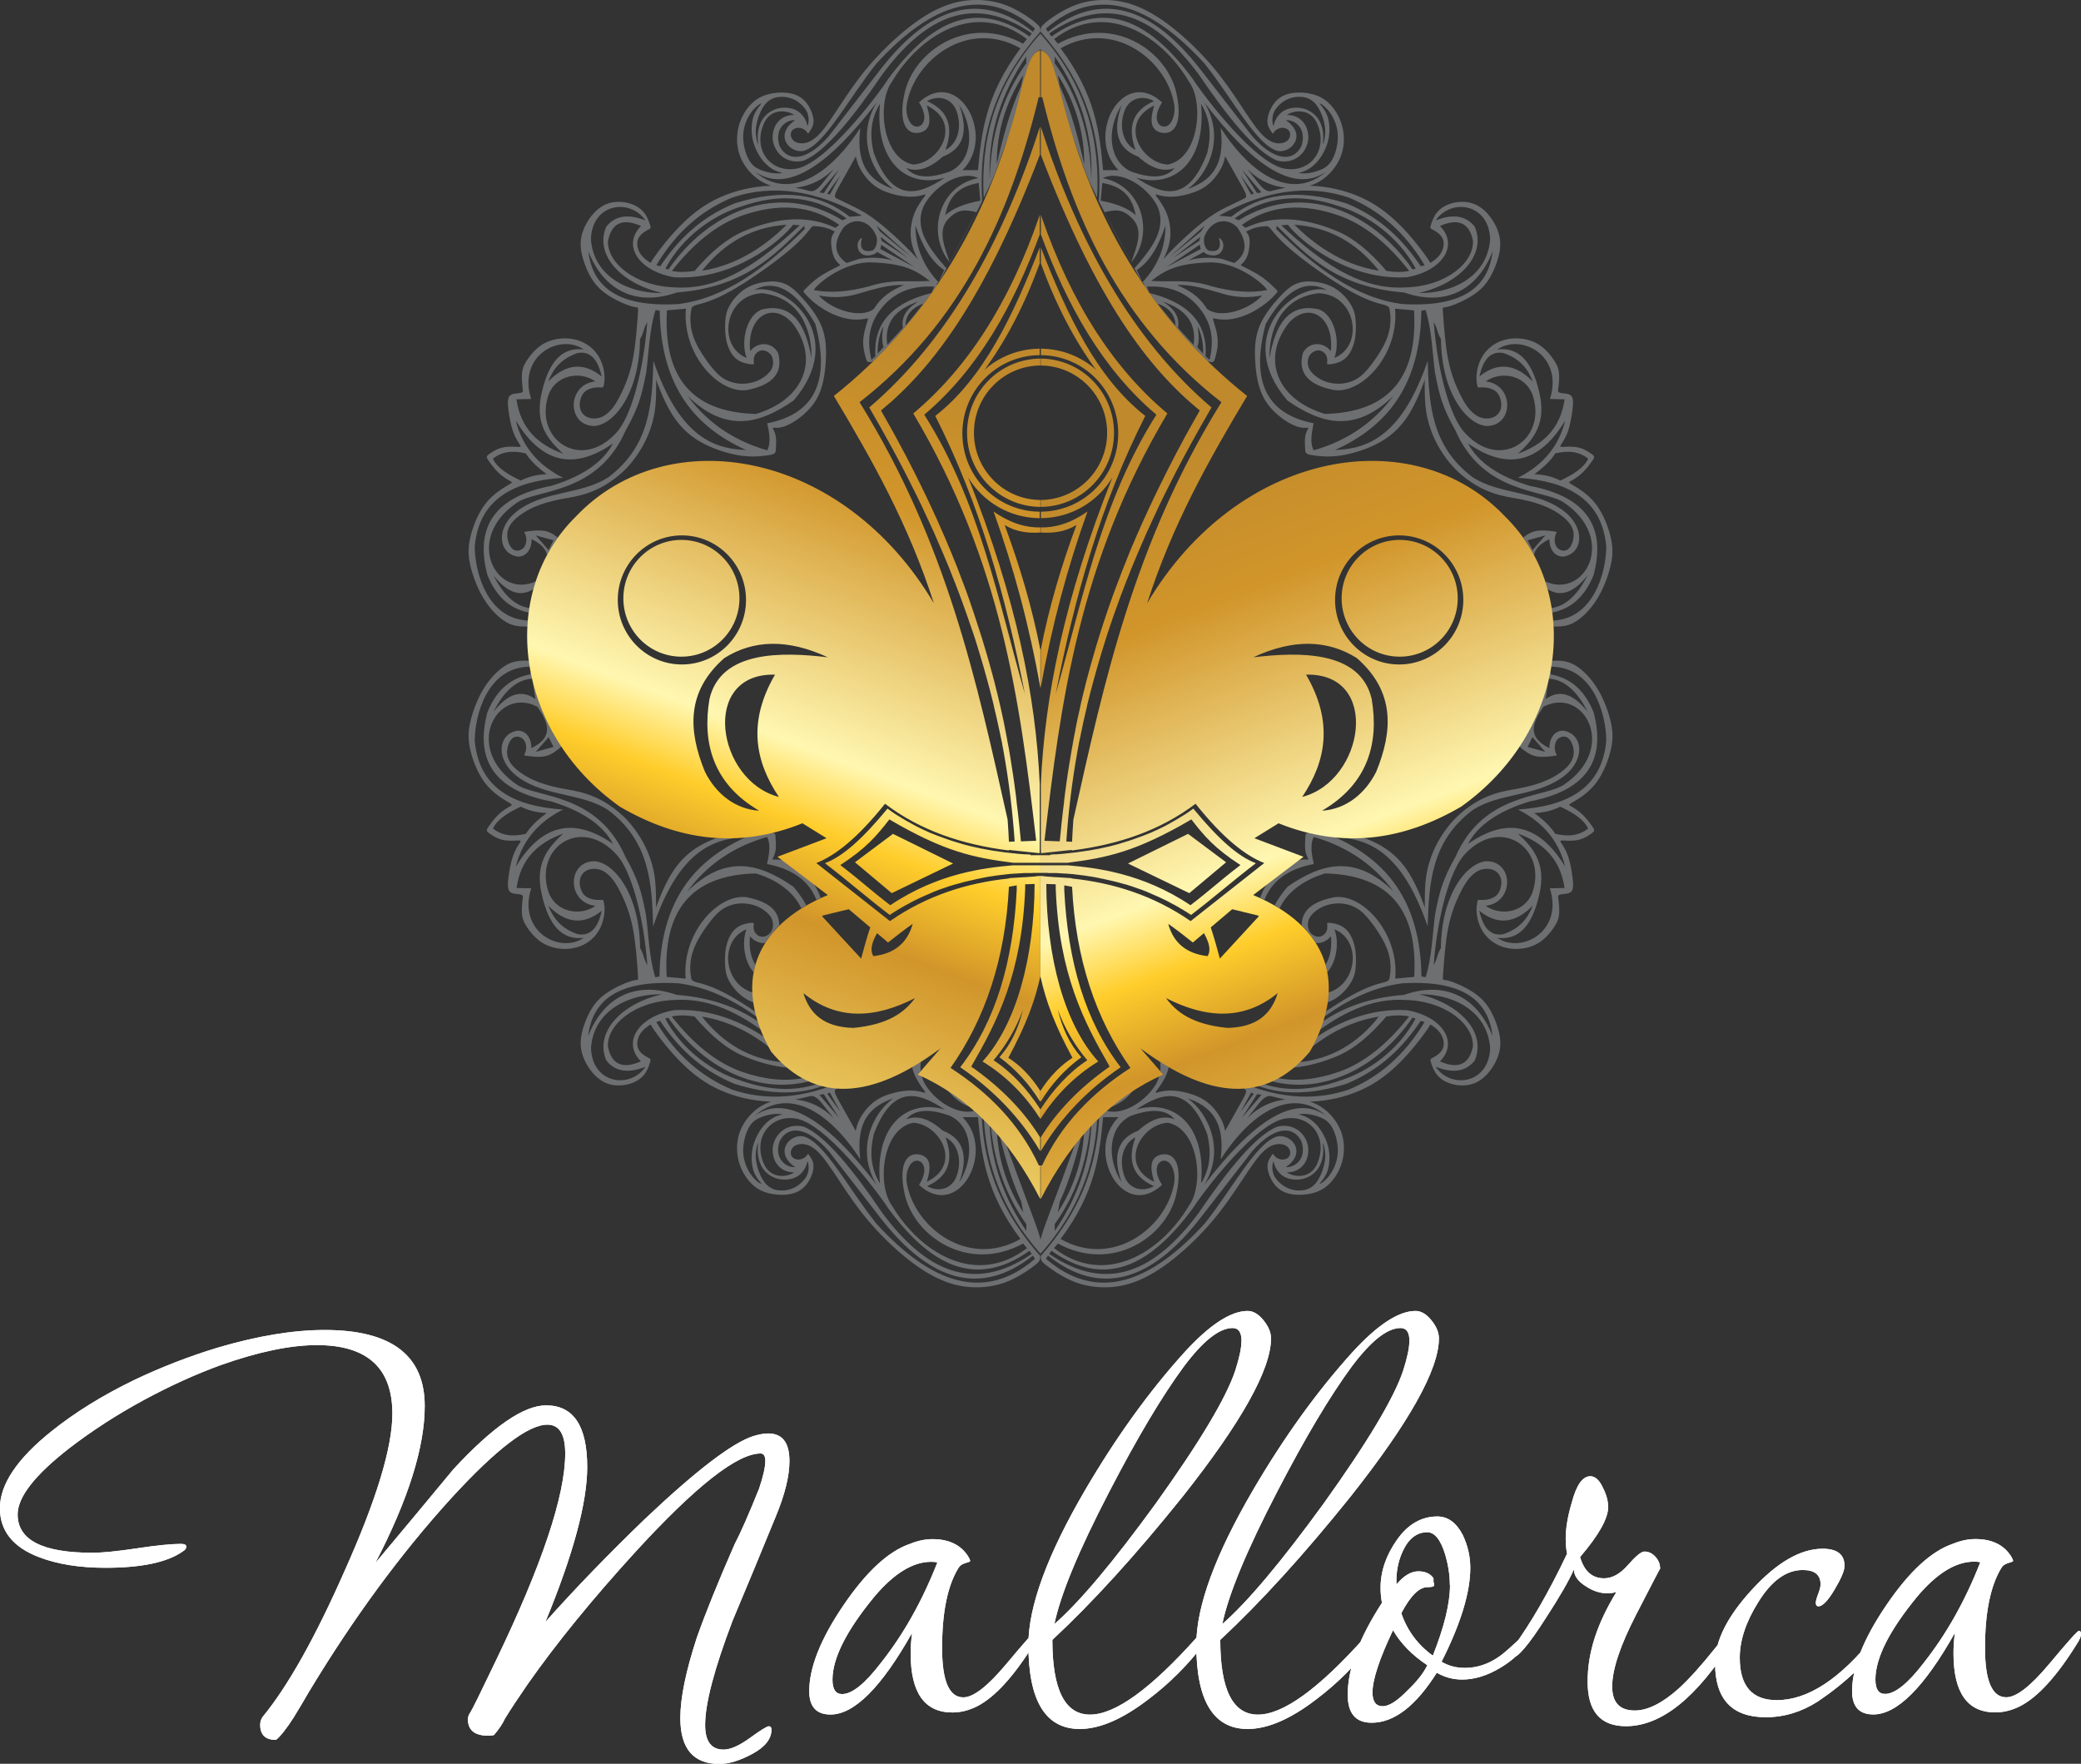 <?xml version="1.0" encoding="UTF-8"?><svg id="Layer_2" xmlns="http://www.w3.org/2000/svg" xmlns:xlink="http://www.w3.org/1999/xlink" viewBox="0 0 253.45 214.8"><rect x="0" y="0" width="253.45" height="214.8" fill="#333333" stroke="none"/><defs><style>.cls-1{fill:url(#linear-gradient);}.cls-2{clip-path:url(#clippath);}.cls-3{fill:#fff;}.cls-4{clip-rule:evenodd;fill:none;}.cls-5{clip-path:url(#clippath-1);}.cls-6{clip-path:url(#clippath-2);}.cls-7{fill:url(#linear-gradient-2);}.cls-8{fill:#6d6f71;fill-rule:evenodd;}</style><clipPath id="clippath"><path class="cls-4" d="M111.61,97.51c-1.33-.9-2.66-1.8-3.99-2.7-1.66,1.8-3.32,3.6-4.97,5.4-.25-1.51-.5-3.01-.76-4.52,2.01-3.9,7.62-2.45,9.72,1.81m.46-4.42h0c.11-11.28-4.38-20.77-13.02-28.67,9.6,6.96,16.25,18.49,18.8,36.37l-1.63-.51c-.97-3.07-2.28-5.6-4.16-7.19Zm6.84,8.04c-1.6-16.14-11.79-40.94-31.7-41.11-13.15,.71-22.08,11.2-16.67,26.19,3,7.15,9.92,11.35,20.54,13.26-11.02,.97-18.29-3.89-22.84-14.01-4.56-13.18,1.39-24.33,15.42-27.02,8.45-.69,16.13,2.07,22.82,9.33,7.31,7.78,11.34,19.25,12.89,33.5l-.46-.15Zm-21.59-5.09c.23-3.87,4.77-7.12,10.55-4.74h0c-6.29-.86-8.71,1.8-8.2,7.1-.78-.79-1.56-1.58-2.35-2.37Zm13.64-4.13c-3.52-2.52-10.6-5-14.75,2.89-3.02-6.1-1.74-11.91,3.69-13.11,3.92-1.2,7.37,1.63,10.58,6.47l.1-.12,.38,3.86Zm-16.57-9.74c-9.15-.24-7.13,12.93,.47,14.89-2.91-4.34-3.82-9.13-.47-14.89Zm6.46-2.1c-4.91-2.29-9.09-2.15-12.63,.08-4.66,4.08-4.41,8.84-2.37,13.83,1.3,2.62,3.62,4.57,6.61,4.76-5.67-3.31-6.94-8.32-6.05-13.61,1.38-5.9,8.76-5.75,14.45-5.07Zm2.92-1.32h0c-1.87-8.6-5.09-16.17-18.55-15.94-9.82,1.88-13.21,9.1-11.43,20.62,2.12,6.91,7.1,10.33,12.2,13.61l.18,.17c-5.75-1.79-11.44-4.96-14.63-11.16-4.12-14.11,1.8-23.6,15.68-25.06,11.93-.07,22.26,14.52,23.2,25.39-1.52-2.19-3.56-4.16-6.28-5.87-.12-.59-.24-1.18-.37-1.76Zm-12.27-.96c.16-.08,.32-.16,.48-.24,4.81-1.76,8.03-.66,10.7,1.44,.03,.24,.06,.47,.09,.71-4.12-1.81-7.92-2.61-11.27-1.91Zm-8.01,16.45c-1.32-3.4-1.72-6.83,.56-10.32h0c-1.02,4.26-.42,8.18,1.7,11.78l.02,.04-.11-.09c-.73-.46-1.46-.93-2.17-1.41Zm-9.03-18.92c1.73,5.22,5.36,6.81,9.79,6.84-2.41,2.37-3.44,5.82-2.09,11.13-3.29-2.46-6.1-5.46-7.48-10.08-.4-2.8-.51-5.47-.22-7.89Zm28.05,2.58c-2.76-2.17-6.29-2.96-11.08-1.46,1.65-7.13-2.21-11.69-8.07-12.03l-1.78,.25c1.14-.48,2.43-.83,3.88-1.02,10.05-.33,15.53,5.53,17.05,14.26Zm-19.52-11.45c-3.53,0-6.38,2.87-6.38,6.42s2.86,6.42,6.38,6.42,6.38-2.88,6.38-6.42-2.86-6.42-6.38-6.42Zm0-.69c-3.9,0-7.07,3.18-7.07,7.11s3.16,7.11,7.07,7.11,7.07-3.18,7.07-7.11-3.16-7.11-7.07-7.11Zm.06-.55c-4.32,0-7.81,3.52-7.81,7.86s3.5,7.86,7.81,7.86,7.81-3.52,7.81-7.86-3.5-7.86-7.81-7.86Zm28.4,56.35c-4.85,2.47-9.44,2.78-13.6-.6,.75,2.47,2.46,4.15,6.12,4.23,4.29-.43,6.18-1.9,7.48-3.63Zm2.24-16.54l-4.93-2.41-3.14,2.41,2.99,2.71,5.08-2.71Zm13.02-40.78c-1.68,.03-3.51-.42-5.7-1.94,2.44,6.8,4.37,13.95,5.7,21.5v-4.63c-.99-5.13-2.49-10.19-4.35-15.22,1.42,.85,2.86,1.01,4.35,.91v-.63Zm0-20.56c-4.94,.03-8.93,4.06-8.93,9.03s3.99,9,8.93,9.03v-.84c-4.47-.03-8.09-3.68-8.09-8.19s3.62-8.16,8.09-8.19v-.84Zm-9.93,11.41c-.6-1.43-1.23-2.89-1.9-4.37,.99-.92,1.95-1.9,2.87-2.96-.8,1.47-1.25,3.15-1.25,4.94,0,.82,.1,1.62,.28,2.39Zm-.7,50.08l-7.32-3.61-4.63,3.46,4.48,3.76,7.47-3.61Zm-1.21,5.13h.02l.09-.05s-.07,.03-.11,.05Zm-2.02,1.11l.09-.05-.09,.05Zm-.17,.11s.06-.04,.09-.06c-.03,.02-.06,.04-.09,.06Zm-.17,.11s.06-.04,.1-.06c-.03,.02-.07,.04-.1,.06Zm-.18,.11s.07-.05,.11-.07c-.04,.02-.07,.05-.11,.07Zm-.16,.11s.07-.04,.1-.07c-.03,.02-.07,.04-.1,.07Zm-.19,.12s.08-.05,.12-.08c-.04,.03-.08,.05-.12,.08Zm-.17,.11s.09-.06,.13-.09c-.04,.03-.09,.06-.13,.09Zm-.18,.12s.1-.07,.15-.1c-.05,.03-.1,.07-.15,.1Zm-.35,.24c.11-.08,.22-.15,.33-.23-.11,.08-.22,.15-.33,.23Zm-4.46,1.21c-.6,1.07-.91,2.06-.45,2.8,2.52-.29,4.14-1.57,4.79-3.93,.04-.03,.08-.05,.11-.08-1.04,.72-2.07,1.52-3.11,2.35l-1.35-1.14Zm-1.94,3.1c.34-1.31,.71-2.58,1.11-3.8l-2.61-2.21-.3,.07-.19,.05h-.03l-.4,.1h-.05l-.14,.05h-.06l-.14,.05-.1,.02-.09,.02-.11,.03h-.02l-1.31,.32h0l-.2,.05-.04,.03-.04,.03-.04,.03m15.66-1.68c-1.51,6.84-5.55,10.1-11.53,10.62-4.86,.11-7.4-3.52-5.43-8.19l-1.1,.64,2.4-1.4-.13,.08c-1.04,4.45,.14,7,3.88,7.35,6.81-.7,10.03-3.97,11.15-8.75,.26-.12,.51-.24,.77-.35Zm2.33-.77s-.08,.02-.12,.03c.04,0,.08-.02,.12-.03Zm.19-.04s-.1,.02-.15,.03c.05-.01,.1-.02,.15-.03Zm.15-.03s-.09,.02-.13,.03c.05,0,.09-.02,.13-.03Zm.18-.03s-.09,.02-.14,.03c.04,0,.09-.02,.14-.03Zm-23.98,14.55c.14,.58,.31,1.17,.51,1.77l.38,.74c2.27,1.98,5.22,3.16,9.4,2.87,8.46-1.57,12.38-9.06,13.71-19.94,.14-.03,.29-.05,.43-.07-1.26,11.82-5.59,20.14-15.9,21.12-3.32-.23-5.8-1.63-7.71-3.84-.34-.92-.61-1.8-.82-2.66Zm-.06-.24c.02,.06,.03,.12,.04,.19-.02-.06-.03-.12-.04-.19Zm-.05-.23c.01,.06,.03,.11,.04,.17-.01-.06-.03-.11-.04-.17Zm-.05-.23c0,.05,.02,.1,.03,.15-.01-.05-.02-.1-.03-.15Zm-.05-.24s.02,.1,.03,.14c0-.05-.02-.1-.03-.14Zm-.04-.23s.02,.09,.03,.14c0-.05-.02-.09-.03-.14Zm-.04-.23l.02,.13-.02-.13Zm23.37-12.76c-1.64,10.79-5.63,17.42-12.78,18.42-3.71,.42-7.35,.14-10.45-5.75h-.16c-.59-3.72,.27-6.77,3.06-8.91-.95,5.08,1.24,7.99,6.91,8.47,8.23-1.28,11.52-5.93,12.51-12.13h0c.38-.13,.77-.24,1.16-.34l-.25,.23Zm7.78-5.27h1.21v.92h-3.31c-4.83-.61-8.39-1.35-15.09-5.28-1.58,2.03-2.82,3.51-5.98,5.56,2.57,1.96,3.52,2.92,6.09,4.89,5.84-3.92,11.52-4.56,14.94-4.86h3.35v.92h-.95l-.02,.02c-.09,0-.18,0-.27,0h-.03c-.07,0-.15,0-.22,0h-.11s-.08,0-.12,0h-.02c-.06,0-.11,0-.17,0h-.04l-.94,.06h0c-.07,0-.15,0-.22,.01h-.07c-.06,0-.12,.02-.19,.02h-.09c-.05,.01-.11,.02-.17,.02h-.06c-.07,.01-.13,.02-.2,.02h-.05c-.07,.01-.14,.02-.21,.03h-.03c-.33,.04-.66,.08-.99,.12h0c-.07,0-.14,.02-.21,.03h-.05c-.07,.02-.13,.03-.2,.04h-.07c-.06,.02-.13,.03-.19,.04h-.07c-.06,.02-.13,.03-.19,.04h-.07c-.06,.02-.13,.03-.19,.04h-.07c-.06,.02-.13,.03-.19,.05h-.05c-.3,.06-.61,.12-.91,.19h-.06l-.18,.05s-.06,.01-.09,.02c-.06,.01-.11,.02-.17,.04-.03,0-.06,.02-.1,.02-.05,.01-.11,.03-.16,.04l-.1,.02c-.05,.01-.11,.03-.16,.04-.03,0-.06,.02-.1,.02-.06,.01-.11,.03-.17,.04-.03,0-.05,.01-.08,.02-.06,.01-.12,.03-.18,.04-.02,0-.03,0-.05,.01-.2,.05-.41,.11-.61,.17-.04,.01-.07,.02-.1,.03-.05,.01-.1,.03-.15,.04-.04,.01-.08,.02-.12,.03-.05,.01-.1,.03-.15,.04-.04,.01-.08,.02-.11,.03-.05,.02-.1,.03-.14,.04-.04,.01-.08,.02-.12,.04-.05,.01-.09,.03-.14,.04-.04,.01-.08,.03-.12,.04-.04,.01-.09,.03-.14,.04-.04,.01-.08,.03-.12,.04l-.14,.05s-.08,.03-.12,.04c-.04,.02-.09,.03-.13,.05-.06,.02-.12,.04-.18,.06s-.12,.04-.17,.06c-.05,.02-.1,.04-.15,.05-.04,.01-.08,.03-.12,.04-.04,.02-.09,.03-.14,.05-.04,.02-.08,.03-.12,.05-.04,.02-.09,.03-.13,.05-.04,.02-.09,.03-.13,.05-.04,.02-.09,.03-.13,.05-.04,.02-.08,.03-.12,.05-.04,.02-.09,.04-.13,.06-.04,.02-.08,.03-.12,.05-.05,.02-.1,.04-.14,.06-.04,.02-.08,.03-.11,.05-.05,.02-.1,.04-.15,.07-.04,.01-.07,.03-.1,.04-.07,.03-.14,.06-.21,.09l-.04,.02c-.08,.04-.17,.07-.25,.11-.03,.01-.06,.03-.1,.04-.05,.02-.1,.05-.15,.07-.04,.02-.07,.03-.11,.05l-.14,.07s-.07,.03-.11,.05c-.05,.02-.1,.05-.14,.07-.04,.02-.07,.04-.11,.05-.05,.02-.1,.05-.14,.07-.04,.02-.07,.04-.11,.05-.05,.02-.1,.05-.14,.08-.04,.02-.07,.03-.1,.05-.05,.03-.1,.05-.15,.08-.03,.02-.06,.03-.09,.05-.06,.03-.12,.06-.18,.1-.02,.01-.04,.02-.06,.03-.08,.04-.16,.09-.24,.13-.02,.01-.04,.02-.06,.03-.06,.03-.12,.07-.18,.1-.03,.02-.06,.03-.09,.05-.05,.03-.1,.06-.15,.09l-.1,.06s-.09,.06-.14,.08c-.03,.02-.07,.04-.1,.06-.05,.03-.09,.06-.14,.08-.03,.02-.07,.04-.1,.06-.05,.03-.09,.06-.14,.09-.03,.02-.06,.04-.1,.06-.05,.03-.1,.06-.15,.09-.03,.02-.06,.04-.09,.06-.05,.03-.1,.07-.15,.1-.03,.02-.05,.04-.08,.05-.08,.05-.16,.1-.23,.15-2.77-2.11-5.12-4.18-7.89-6.3,2.15-.81,4.53-2.9,7.62-6.65,.07,.05,.14,.11,.22,.16,.02,.02,.05,.03,.07,.05,.05,.04,.1,.07,.15,.11,.03,.02,.06,.04,.09,.06l.13,.09s.06,.04,.1,.07c.04,.03,.08,.06,.12,.08,.03,.02,.07,.04,.1,.07,.04,.03,.08,.06,.13,.08,.03,.02,.06,.04,.1,.06,.04,.03,.09,.06,.13,.08,.03,.02,.06,.04,.1,.06,.05,.03,.09,.06,.13,.08,.03,.02,.06,.04,.1,.06,.05,.03,.1,.06,.14,.09,.03,.02,.06,.04,.09,.05,.06,.04,.12,.07,.18,.11,.02,.01,.03,.02,.05,.03,.08,.04,.15,.09,.23,.13,.02,.01,.05,.03,.07,.04,.05,.03,.11,.06,.16,.09,.03,.02,.06,.03,.1,.05,.04,.03,.09,.05,.14,.08,.03,.02,.07,.04,.1,.06,.05,.02,.09,.05,.13,.07,.04,.02,.07,.04,.11,.06,.04,.02,.09,.04,.13,.07,.04,.02,.07,.04,.11,.06,.04,.02,.09,.04,.13,.07,.04,.02,.07,.04,.11,.05,.04,.02,.09,.05,.13,.07,.04,.02,.07,.03,.11,.05,.04,.02,.09,.04,.13,.07,.04,.02,.07,.03,.11,.05,.05,.02,.1,.04,.14,.07,.04,.02,.07,.03,.1,.05,.07,.03,.14,.06,.21,.09,.04,.02,.09,.04,.13,.06,.05,.02,.1,.04,.15,.07,.04,.02,.08,.03,.11,.05l.13,.06s.08,.03,.12,.05c.04,.02,.09,.04,.13,.05,.04,.02,.08,.04,.13,.05,.04,.02,.08,.03,.12,.05,.04,.02,.08,.03,.13,.05,.04,.02,.08,.03,.12,.05,.04,.02,.09,.03,.13,.05,.04,.02,.08,.03,.12,.05,.04,.02,.09,.03,.13,.05,.04,.02,.08,.03,.12,.04,.04,.02,.09,.03,.14,.05,.04,.01,.08,.03,.12,.04,.05,.02,.1,.04,.14,.05,.03,.01,.07,.02,.1,.04,.11,.04,.21,.07,.31,.11,.03,0,.05,.02,.08,.03,.05,.02,.1,.03,.15,.05,.04,.01,.07,.02,.11,.04,.05,.02,.1,.03,.15,.05,.04,.01,.08,.02,.11,.04,.05,.02,.1,.03,.15,.05,.04,.01,.07,.02,.11,.03l.15,.05s.07,.02,.11,.03c.05,.02,.1,.03,.15,.05,.04,.01,.07,.02,.11,.03,.05,.02,.11,.03,.16,.05,.03,0,.06,.02,.1,.03,.05,.02,.11,.03,.16,.05l.1,.03c.06,.02,.12,.03,.17,.05,.02,0,.04,.01,.07,.02,.22,.06,.44,.11,.66,.17,.02,0,.04,.01,.06,.02,.06,.01,.12,.03,.19,.04,.03,0,.06,.01,.09,.02,.06,.01,.12,.03,.18,.04l.09,.02c.06,.01,.12,.03,.18,.04l.09,.02c.06,.01,.12,.03,.18,.04l.1,.02c.06,.01,.12,.02,.18,.04l.09,.02c.06,.01,.12,.03,.19,.04h.07l.2,.05h.05c.33,.07,.65,.13,.98,.18h.05c.07,.02,.14,.03,.21,.04h.07c.07,.02,.13,.03,.2,.04h.08c.06,.02,.13,.03,.2,.04h.08c.07,.02,.13,.03,.2,.04h.08c.07,.02,.13,.03,.2,.04h.07c.07,.02,.14,.03,.21,.03h.04c.3,.04,.6,.07,.9,.1h.15v.02h0l.85,.07h.02c.07,0,.13,.01,.2,.02,.04,0,.09,0,.13,0h.13c.08,.01,.16,.02,.24,.02h.03c.07,0,.13,0,.2,.01Zm-2.57,2.79l1.7-.11h.15l1.21-.09h0c.17-.02,.73-.1,.71-.05v12.2c-.67,3.06-1.76,5.97-3.9,9.93,1.44,.92,2.75,2.24,3.9,4.04v1.22l-.05,.05c-1.31-2.1-2.86-3.85-4.94-5.38,1.46-1.61,2.34-3.62,2.88-5.8-.83,2.27-2.04,4.32-3.59,6.17,2.25,1.48,4.11,3.53,5.7,5.98v1.16c-1.79-2.78-4.07-5.17-7.04-6.99,4.12-4.55,6.29-12.63,6.34-21.62l-1.15,.04h0v.04h0v.06h0v.03h0v.03h0v.05h0v.02h0v.04h0v.03h0v.06h0v.03h0v.09h0v.06c-.41,10.41-3.41,16.18-6.57,21.66,3.72,2.61,6.47,5.5,8.39,8.62v1.67c-2.44-4.11-5.72-7.48-9.73-10.21,4.33-5.6,6.46-12.93,6.88-21.58v-.05h0v-.05h0v-.05h0v-.04h0v-.05h0v-.04h0v-.05h0v-.04h0v-.05h0v-.04h0v-.05h0v-.04h0v-.02l-.95,.17c-.44,8.81-2.9,16.1-7.11,22.06,4.68,3.03,8.43,6.86,10.76,11.88h.17v4.06h-.02c-3.83-7.49-8.84-12.44-14.9-15.13,.93-1.07,1.86-2.14,2.79-3.21-8.24,6.16-15.25,6.87-20.65,.42-4.57-8.05-2.39-15.2,6.9-19.07-2.04-1.55-4.09-3.11-6.13-4.66,1.99-.75,3.98-1.5,5.98-2.26-.98-.61-1.96-1.21-2.94-1.82-7.82,3.15-15.19,2.09-22.23-2.02-12.88-9.14-14.85-25.99-5.37-35.33,11.21-11.82,32.54-8.13,43.61,10.56-3.09-9.64-7.56-17.53-12.18-25.25,11.45-9.11,19.27-21.71,23.01-38.2,.5-1.29,.78-3.59,2.11-3.87v5.7l-.17-.02c-3.49,14.34-9.36,27.45-21.82,37.15,10.68,17.2,14.27,34.01,18.03,50.83,.07,.91,.12,1.81,.16,2.7l.7-.03c-.25-3.61-.69-7.31-1.38-11.12v-.02c-.05-.24-.09-.48-.14-.72v-.06c-.05-.23-.1-.47-.15-.7l-.02-.08c-.04-.23-.09-.46-.14-.69l-.02-.08c-.05-.23-.1-.46-.15-.69l-.02-.09c-.05-.23-.1-.46-.15-.69l-.02-.08c-.05-.23-.11-.47-.16-.7l-.02-.08c-.05-.24-.11-.48-.17-.72v-.05c-.5-2.06-1.07-4.14-1.71-6.27,0-.03-.02-.05-.03-.08-.07-.22-.13-.44-.2-.66-.02-.06-.04-.12-.05-.17-.06-.2-.13-.41-.19-.61-.03-.08-.05-.15-.07-.23-.06-.19-.12-.39-.19-.58-.03-.09-.06-.18-.09-.26-.06-.19-.12-.37-.19-.56-.03-.09-.06-.19-.1-.28-.06-.18-.12-.37-.19-.55-.04-.1-.07-.2-.1-.3-.06-.18-.13-.36-.19-.54-.04-.1-.07-.21-.11-.31-.06-.18-.13-.36-.19-.53-.04-.11-.08-.22-.12-.33-.06-.18-.13-.35-.19-.53-.04-.11-.08-.22-.12-.33-.07-.18-.13-.35-.2-.53-.04-.11-.08-.23-.13-.34-.07-.18-.13-.35-.2-.53-.04-.11-.09-.23-.13-.34-.07-.18-.14-.35-.21-.53-.04-.11-.09-.23-.14-.34-.07-.18-.14-.36-.21-.54-.04-.11-.09-.22-.13-.33-.08-.19-.15-.37-.23-.56-.04-.1-.09-.21-.13-.31-.08-.19-.16-.38-.24-.57-.04-.1-.08-.2-.12-.29-.28-.66-.57-1.32-.86-1.99-.05-.12-.11-.25-.16-.37-.07-.17-.15-.33-.22-.5-.06-.14-.12-.27-.19-.41-.07-.16-.15-.32-.22-.48-.07-.14-.13-.29-.2-.43-.07-.15-.14-.31-.22-.47-.07-.15-.14-.3-.21-.45-.07-.15-.14-.3-.21-.46-.07-.16-.15-.31-.22-.47-.07-.15-.15-.3-.22-.45-.08-.16-.15-.32-.23-.48-.07-.15-.15-.3-.22-.45-.08-.16-.16-.32-.24-.48-.08-.15-.15-.3-.23-.45-.08-.16-.16-.32-.24-.48-.08-.15-.15-.3-.23-.46-.08-.16-.17-.32-.25-.49-.08-.15-.16-.3-.23-.45-.09-.17-.17-.33-.26-.5-.08-.15-.16-.3-.24-.45-.09-.17-.18-.33-.26-.5-.08-.15-.16-.3-.24-.45-.09-.17-.18-.34-.28-.51-.08-.15-.16-.3-.24-.45-.1-.18-.19-.35-.29-.53-.08-.14-.16-.29-.24-.43-.1-.18-.21-.37-.31-.56-.08-.14-.15-.27-.23-.41-.11-.19-.22-.39-.32-.58-.08-.13-.15-.27-.23-.4-.12-.21-.24-.43-.37-.64-.06-.11-.13-.23-.19-.34-.19-.33-.38-.66-.57-.99,9.57-8.14,16.3-20.23,20.79-34.19v3.4c-6.78,17.79-13.14,26.06-19.36,31.16,.21,.37,.43,.74,.63,1.11,.07,.12,.13,.24,.2,.36,.14,.25,.28,.5,.42,.74,.08,.14,.15,.28,.23,.42,.12,.23,.25,.45,.37,.67,.08,.15,.16,.3,.24,.45,.12,.21,.23,.42,.34,.64,.08,.15,.17,.31,.25,.46,.11,.2,.22,.41,.33,.61,.08,.16,.16,.31,.24,.47,.11,.2,.21,.4,.31,.6,.08,.16,.16,.31,.24,.47,.1,.2,.2,.4,.3,.59l.23,.46c.1,.2,.2,.39,.29,.59,.08,.15,.15,.31,.23,.46,.1,.2,.19,.39,.29,.59,.07,.15,.14,.3,.21,.44,.1,.2,.19,.4,.29,.6,.07,.14,.13,.29,.2,.43,.1,.2,.19,.41,.29,.61,.06,.14,.13,.27,.19,.41,.1,.22,.2,.43,.29,.64,.06,.12,.11,.24,.17,.36,.11,.25,.22,.5,.33,.75,.04,.08,.07,.17,.11,.25,.15,.33,.29,.67,.44,1,.02,.05,.04,.1,.06,.14,.12,.28,.24,.56,.36,.84,.04,.11,.09,.21,.13,.32,.09,.22,.19,.44,.28,.65,.05,.12,.1,.24,.15,.37,.08,.2,.16,.4,.24,.6,.05,.13,.11,.26,.16,.39,.08,.19,.15,.38,.23,.57,.05,.13,.1,.26,.15,.4,.07,.18,.14,.37,.21,.55,.05,.13,.1,.27,.15,.4,.07,.18,.14,.36,.21,.54,.05,.14,.1,.27,.15,.4,.07,.18,.13,.35,.2,.53,.05,.13,.1,.27,.14,.4,.06,.18,.13,.35,.19,.53l.14,.4c.06,.18,.12,.35,.18,.53,.04,.13,.09,.26,.13,.38,.06,.18,.12,.36,.18,.53,.04,.12,.08,.25,.12,.37,.06,.19,.12,.37,.18,.55,.04,.11,.08,.23,.11,.34,.06,.2,.13,.39,.19,.59,.03,.1,.06,.2,.1,.3,.08,.24,.15,.48,.23,.72,.02,.05,.03,.1,.05,.15,.09,.29,.18,.58,.26,.87,.02,.07,.04,.14,.06,.2,.07,.22,.13,.44,.2,.65,.03,.1,.06,.2,.09,.31,.05,.18,.1,.36,.15,.54,.03,.11,.06,.23,.1,.34,.05,.17,.09,.33,.14,.5,.03,.12,.07,.24,.1,.36,.04,.16,.09,.32,.13,.47,.03,.12,.06,.25,.1,.37,.04,.15,.08,.3,.12,.46,.03,.12,.06,.25,.1,.37,.04,.15,.08,.3,.11,.45,.03,.12,.06,.25,.09,.37,.04,.15,.07,.29,.11,.43,.03,.13,.06,.25,.09,.37,.03,.14,.07,.29,.1,.43,.03,.12,.06,.25,.09,.37,.03,.14,.06,.28,.1,.42,.03,.12,.06,.25,.08,.37,.03,.14,.06,.27,.09,.41,.03,.12,.05,.25,.08,.37,.03,.14,.06,.27,.09,.4,.03,.12,.05,.25,.08,.37,.03,.13,.05,.27,.08,.4,.02,.12,.05,.24,.07,.37,.03,.12,.05,.24,.07,.37,.06,.29,.11,.58,.17,.87,.02,.08,.03,.16,.04,.24,.03,.15,.05,.29,.08,.43,.02,.1,.04,.2,.06,.3,.03,.14,.05,.29,.08,.43,.02,.1,.04,.2,.05,.3,.02,.14,.05,.28,.07,.42,.02,.1,.03,.2,.05,.3,.02,.14,.05,.28,.07,.42,.01,.1,.03,.19,.04,.29,.02,.14,.05,.29,.07,.43,.01,.09,.03,.18,.04,.27,.02,.14,.04,.29,.07,.43,.01,.09,.03,.17,.04,.26,.02,.15,.04,.29,.06,.44,.01,.08,.02,.17,.04,.25,.02,.14,.04,.29,.06,.43,.01,.08,.02,.16,.03,.24,.02,.15,.04,.3,.06,.45,0,.07,.02,.14,.03,.21,.02,.16,.04,.31,.06,.47,0,.06,.01,.11,.02,.17,.02,.17,.04,.34,.06,.5v.09c.22,1.68,.38,3.28,.53,4.82l1.86-.07c-1.98-16.9-4.14-33.83-14.97-52.04,6.37-5.33,11.62-13.13,15.41-24.19v2.38c-3.21,8.69-7.49,16.4-14.07,21.96,6.74,10.63,8.95,22.45,12.25,33.99-2.27-11.63-5.43-23.03-10.91-33.84,5.85-4.56,9.5-12.23,12.72-20.52v1.93c-1.83,5.08-4.09,9.36-6.71,12.96,1.79-1.58,4.14-2.54,6.71-2.56v.79c-5.21,.03-9.42,4.28-9.42,9.53s4.21,9.5,9.42,9.53v.79c-3.69-.02-6.92-2-8.71-4.95,5.88,14.77,8.25,26.79,8.71,37.32v7.99c0,.15-.01,.29-.02,.44l-2.17-.23-.84-.09-.49-.05-.24-.03v.07c-5.65-.71-10.77-2.42-15.08-5.69-3.34,4.18-6.05,6.31-8.37,7.22,2.99,2.36,5.98,4.71,8.97,7.07,4.51-3.12,9.38-4.65,14.47-5.19Zm-8.22,10.97c-2.38,2.25-5.2,4.16-10.01,4.6-3.75,.18-6.29-1.42-7.59-4.83-1.43,2.13,.3,9.06,7.05,8.54,5.75-.58,8.77-3.84,10.55-8.32Z"/></clipPath><linearGradient id="linear-gradient" x1="-5229.52" y1="2698.89" x2="-5229.38" y2="2698.89" gradientTransform="translate(-4244342.14 1667681.85) rotate(-180) scale(811.64 617.89)" gradientUnits="userSpaceOnUse"><stop offset="0" stop-color="#bf892c"/><stop offset=".18" stop-color="#d1952a"/><stop offset=".47" stop-color="#fff7b1"/><stop offset=".55" stop-color="#ffcd2b"/><stop offset=".65" stop-color="#d1952a"/><stop offset="1" stop-color="#fef48c"/></linearGradient><clipPath id="clippath-1"><path class="cls-4" d="M141.84,97.51c1.33-.9,2.66-1.8,3.99-2.7,1.66,1.8,3.32,3.6,4.97,5.4,.25-1.51,.5-3.01,.76-4.52-2.02-3.9-7.62-2.45-9.72,1.81m-.46-4.42h0c-.12-11.28,4.38-20.77,13.02-28.67-9.6,6.96-16.25,18.49-18.8,36.37l1.63-.51c.97-3.07,2.28-5.6,4.16-7.19Zm-6.84,8.04c1.6-16.14,11.79-40.94,31.7-41.11,13.15,.71,22.08,11.2,16.67,26.19-3,7.15-9.93,11.35-20.54,13.26,11.02,.97,18.29-3.89,22.84-14.01,4.56-13.18-1.39-24.33-15.42-27.02-8.45-.69-16.13,2.07-22.82,9.33-7.31,7.78-11.34,19.25-12.89,33.5l.46-.15Zm21.59-5.09c-.22-3.87-4.77-7.12-10.55-4.74h0c6.29-.86,8.71,1.8,8.2,7.1,.78-.79,1.56-1.58,2.35-2.37Zm-13.63-4.13c3.52-2.52,10.6-5,14.75,2.89,3.02-6.1,1.74-11.91-3.69-13.11-3.92-1.2-7.37,1.63-10.58,6.47l-.1-.12-.38,3.86Zm16.57-9.74c9.15-.24,7.13,12.93-.47,14.89,2.91-4.34,3.82-9.13,.47-14.89Zm-6.46-2.1c4.91-2.29,9.09-2.15,12.64,.08,4.66,4.08,4.4,8.84,2.37,13.83-1.31,2.62-3.62,4.57-6.61,4.76,5.67-3.31,6.94-8.32,6.05-13.61-1.38-5.9-8.76-5.75-14.45-5.07Zm-2.92-1.32h0c1.87-8.6,5.09-16.17,18.55-15.94,9.82,1.88,13.21,9.1,11.43,20.62-2.12,6.91-7.1,10.33-12.2,13.61l-.18,.17c5.75-1.79,11.44-4.96,14.63-11.16,4.12-14.11-1.8-23.6-15.68-25.06-11.93-.07-22.26,14.52-23.2,25.39,1.52-2.19,3.56-4.16,6.28-5.87,.12-.59,.24-1.18,.37-1.76Zm12.27-.96c-.16-.08-.32-.16-.48-.24-4.81-1.76-8.03-.66-10.7,1.44-.03,.24-.06,.47-.09,.71,4.12-1.81,7.92-2.61,11.27-1.91Zm8.01,16.45c1.32-3.4,1.72-6.83-.56-10.32h0c1.02,4.26,.42,8.18-1.7,11.78l-.02,.04,.11-.09c.74-.46,1.46-.93,2.17-1.41Zm9.03-18.92c-1.73,5.22-5.36,6.81-9.79,6.84,2.41,2.37,3.44,5.82,2.09,11.13,3.29-2.46,6.1-5.46,7.48-10.08,.4-2.8,.5-5.47,.22-7.89Zm-28.05,2.58c2.76-2.17,6.29-2.96,11.08-1.46-1.65-7.13,2.21-11.69,8.07-12.03l1.78,.25c-1.14-.48-2.43-.83-3.88-1.02-10.05-.33-15.53,5.53-17.05,14.26Zm19.52-11.45c3.53,0,6.38,2.87,6.38,6.42s-2.86,6.42-6.38,6.42-6.38-2.88-6.38-6.42,2.86-6.42,6.38-6.42Zm0-.69c3.9,0,7.07,3.18,7.07,7.11s-3.16,7.11-7.07,7.11-7.07-3.18-7.07-7.11,3.16-7.11,7.07-7.11Zm-.06-.55c4.32,0,7.81,3.52,7.81,7.86s-3.5,7.86-7.81,7.86-7.81-3.52-7.81-7.86,3.5-7.86,7.81-7.86Zm-28.4,56.35c4.85,2.47,9.44,2.78,13.6-.6-.75,2.47-2.46,4.15-6.12,4.23-4.29-.43-6.18-1.9-7.48-3.63Zm-2.24-16.54l4.93-2.41,3.14,2.41-2.99,2.71-5.08-2.71Zm-13.02-40.78c1.68,.03,3.51-.42,5.7-1.94-2.44,6.8-4.37,13.95-5.7,21.5v-4.63c.99-5.13,2.49-10.19,4.35-15.22-1.42,.85-2.86,1.01-4.35,.91v-.63Zm0-20.56c4.93,.03,8.93,4.06,8.93,9.03s-3.99,9-8.93,9.03v-.84c4.47-.03,8.09-3.68,8.09-8.19s-3.62-8.16-8.09-8.19v-.84Zm9.93,11.41c.6-1.43,1.23-2.89,1.9-4.37-.99-.92-1.95-1.9-2.87-2.96,.8,1.47,1.25,3.15,1.25,4.94,0,.82-.1,1.62-.28,2.39Zm.7,50.08l7.32-3.61,4.63,3.46-4.48,3.76-7.47-3.61Zm1.21,5.13h-.02l-.09-.05s.07,.03,.11,.05Zm2.02,1.11s-.06-.03-.08-.05c.03,.02,.06,.03,.08,.05Zm.17,.11s-.06-.04-.09-.06c.03,.02,.06,.04,.09,.06Zm.17,.11l-.1-.06,.1,.06Zm.17,.11s-.07-.05-.11-.07c.04,.02,.07,.05,.11,.07Zm.16,.11s-.07-.04-.1-.07c.04,.02,.07,.04,.1,.07Zm.19,.12s-.08-.05-.12-.08c.04,.03,.08,.05,.12,.08Zm.17,.11s-.09-.06-.13-.09c.04,.03,.09,.06,.13,.09Zm.18,.12s-.1-.07-.15-.1c.05,.03,.1,.07,.15,.1Zm.35,.24c-.11-.08-.22-.15-.33-.23,.11,.08,.22,.15,.33,.23Zm4.46,1.21c.6,1.07,.91,2.06,.44,2.8-2.52-.29-4.14-1.57-4.79-3.93-.04-.03-.07-.05-.11-.08,1.04,.72,2.07,1.52,3.11,2.35l1.35-1.14Zm1.94,3.1c-.34-1.31-.71-2.58-1.11-3.8l2.61-2.21,.3,.07,.19,.05h.03l.4,.1h.05l.14,.05h.05l.14,.05,.09,.02,.09,.02,.11,.03h.03l1.31,.32h0l.2,.05,.04,.03,.04,.03,.04,.03m-15.66-1.68c1.51,6.84,5.55,10.1,11.53,10.62,4.86,.11,7.4-3.52,5.43-8.19l1.1,.64-2.39-1.4,.13,.08c1.04,4.45-.14,7-3.88,7.35-6.81-.7-10.03-3.97-11.15-8.75-.26-.12-.51-.24-.77-.35Zm-2.33-.77s.08,.02,.12,.03c-.04,0-.08-.02-.12-.03Zm-.19-.04s.1,.02,.14,.03c-.05-.01-.1-.02-.14-.03Zm-.16-.03s.09,.02,.14,.03c-.04,0-.09-.02-.14-.03Zm-.18-.03s.09,.02,.13,.03c-.04,0-.09-.02-.13-.03Zm23.98,14.55c-.14,.58-.31,1.17-.51,1.77l-.38,.74c-2.27,1.98-5.22,3.16-9.4,2.87-8.46-1.57-12.38-9.06-13.71-19.94-.14-.03-.29-.05-.43-.07,1.26,11.82,5.59,20.14,15.9,21.12,3.32-.23,5.8-1.63,7.71-3.84,.34-.92,.61-1.8,.82-2.66Zm.05-.24c-.01,.06-.03,.12-.04,.19,.02-.06,.03-.12,.04-.19Zm.05-.23c-.01,.06-.03,.11-.04,.17,.01-.06,.03-.11,.04-.17Zm.05-.23c-.01,.05-.02,.1-.03,.15,.01-.05,.02-.1,.03-.15Zm.05-.24l-.03,.14,.03-.14Zm.04-.23s-.02,.09-.03,.14c0-.05,.02-.09,.03-.14Zm.04-.23s-.02,.09-.02,.13c0-.04,.01-.09,.02-.13Zm-23.37-12.76c1.64,10.79,5.63,17.42,12.78,18.42,3.71,.42,7.35,.14,10.45-5.75h.16c.59-3.72-.27-6.77-3.06-8.91,.95,5.08-1.24,7.99-6.91,8.47-8.23-1.28-11.52-5.93-12.51-12.13h0c-.38-.13-.77-.24-1.15-.34l.25,.23Zm-7.78-5.27h-1.21v.92h3.31c4.83-.61,8.38-1.35,15.09-5.28,1.57,2.03,2.82,3.51,5.98,5.56-2.57,1.96-3.52,2.92-6.09,4.89-5.84-3.92-11.52-4.56-14.94-4.86h-3.35v.92h.96l.02,.02c.09,0,.18,0,.27,0h.03c.07,0,.15,0,.22,0h.11s.08,0,.12,0h.02c.06,0,.11,0,.17,0h.04l.94,.06h0c.07,0,.15,0,.22,.01h.07c.06,0,.13,.02,.19,.02h.09c.06,.01,.11,.02,.17,.02h.06c.07,.01,.13,.02,.2,.02h.05c.07,.01,.14,.02,.21,.03h.03c.33,.04,.66,.08,.99,.12h0c.07,0,.14,.02,.21,.03h.05c.07,.02,.13,.03,.2,.04h.07c.06,.02,.13,.03,.19,.04h.07c.06,.02,.13,.03,.19,.04h.07l.19,.04h.07c.06,.02,.13,.03,.19,.05h.05c.31,.06,.61,.12,.91,.19h.06c.06,.03,.12,.04,.18,.05,.03,0,.06,.01,.09,.02,.06,.01,.11,.02,.17,.04,.03,0,.06,.02,.1,.02,.05,.01,.11,.03,.16,.04,.04,0,.07,.02,.1,.02,.05,.01,.11,.03,.16,.04l.1,.02,.17,.04,.08,.02c.06,.01,.12,.03,.18,.04,.02,0,.03,0,.05,.01,.2,.05,.41,.11,.61,.17,.04,.01,.07,.02,.11,.03,.05,.01,.1,.03,.15,.04,.04,.01,.08,.02,.11,.03l.15,.04s.07,.02,.11,.03c.05,.02,.1,.03,.14,.04,.04,.01,.08,.02,.12,.04,.05,.01,.09,.03,.14,.04,.04,.01,.08,.03,.12,.04,.04,.01,.09,.03,.13,.04,.04,.01,.09,.03,.12,.04,.05,.02,.09,.03,.13,.05,.04,.01,.08,.03,.12,.04,.05,.02,.09,.03,.13,.05,.06,.02,.12,.04,.18,.06,.06,.02,.12,.04,.17,.06,.05,.02,.1,.04,.15,.05,.04,.01,.08,.03,.12,.04,.05,.02,.09,.03,.14,.05,.04,.02,.08,.03,.12,.05,.04,.02,.09,.03,.13,.05,.04,.02,.09,.03,.13,.05,.04,.02,.09,.03,.13,.05,.04,.02,.08,.03,.12,.05,.04,.02,.09,.04,.13,.06,.04,.02,.08,.03,.12,.05,.05,.02,.09,.04,.14,.06,.04,.02,.07,.03,.11,.05,.05,.02,.1,.04,.15,.07,.03,.01,.07,.03,.1,.04,.07,.03,.14,.06,.21,.09l.04,.02c.08,.04,.16,.07,.25,.11,.03,.01,.06,.03,.1,.04,.05,.02,.1,.05,.15,.07l.11,.05,.14,.07s.07,.03,.11,.05c.05,.02,.1,.05,.14,.07,.04,.02,.07,.04,.11,.05,.05,.02,.1,.05,.14,.07,.04,.02,.07,.04,.11,.05,.05,.02,.1,.05,.14,.08,.04,.02,.07,.03,.1,.05,.05,.03,.1,.05,.15,.08,.03,.02,.06,.03,.09,.05,.06,.03,.12,.06,.18,.1,.02,.01,.04,.02,.07,.03,.08,.04,.16,.09,.24,.13,.02,.01,.04,.02,.06,.03,.06,.03,.12,.07,.18,.1,.03,.02,.06,.03,.09,.05,.05,.03,.1,.06,.15,.09l.1,.06s.09,.06,.14,.08c.03,.02,.07,.04,.1,.06,.04,.03,.09,.06,.14,.08,.03,.02,.07,.04,.1,.06,.05,.03,.09,.06,.14,.09,.03,.02,.06,.04,.1,.06,.05,.03,.1,.06,.15,.09,.03,.02,.06,.04,.09,.06,.05,.03,.1,.07,.16,.1,.03,.02,.05,.04,.08,.05,.08,.05,.16,.1,.23,.15,2.76-2.11,5.12-4.18,7.89-6.3-2.15-.81-4.53-2.9-7.62-6.65-.07,.05-.15,.11-.22,.16-.02,.02-.05,.03-.07,.05-.05,.04-.1,.07-.15,.11-.03,.02-.06,.04-.09,.06-.04,.03-.09,.06-.13,.09-.03,.02-.06,.04-.1,.07-.04,.03-.08,.06-.13,.08-.03,.02-.07,.04-.1,.07-.04,.03-.08,.06-.13,.08-.03,.02-.06,.04-.1,.06-.04,.03-.09,.06-.13,.08l-.1,.06s-.09,.06-.13,.08c-.03,.02-.06,.04-.1,.06-.05,.03-.1,.06-.14,.09-.03,.02-.06,.04-.09,.05-.06,.04-.12,.07-.18,.11-.02,.01-.03,.02-.05,.03-.08,.04-.15,.09-.23,.13-.02,.01-.05,.03-.07,.04-.05,.03-.11,.06-.16,.09-.03,.02-.06,.03-.09,.05-.05,.03-.09,.05-.14,.08-.03,.02-.07,.04-.1,.06-.04,.02-.09,.05-.13,.07-.04,.02-.07,.04-.11,.06-.04,.02-.08,.04-.13,.07-.04,.02-.08,.04-.11,.06-.04,.02-.09,.04-.13,.07-.04,.02-.07,.04-.11,.05-.04,.02-.09,.05-.14,.07-.04,.02-.07,.03-.11,.05-.05,.02-.09,.04-.14,.07-.03,.02-.07,.03-.11,.05-.05,.02-.1,.04-.14,.07-.04,.02-.07,.03-.1,.05-.07,.03-.14,.06-.21,.09-.04,.02-.09,.04-.13,.06-.05,.02-.1,.04-.15,.07-.04,.02-.08,.03-.11,.05l-.13,.06s-.08,.03-.12,.05c-.04,.02-.09,.04-.13,.05-.04,.02-.09,.04-.13,.05-.04,.02-.08,.03-.12,.05-.04,.02-.09,.03-.13,.05-.04,.02-.08,.03-.12,.05-.04,.02-.09,.03-.13,.05s-.08,.03-.12,.05c-.04,.02-.09,.03-.13,.05-.04,.02-.08,.03-.12,.04-.05,.02-.09,.03-.14,.05-.04,.01-.08,.03-.11,.04-.05,.02-.1,.04-.14,.05-.03,.01-.07,.02-.1,.04-.1,.04-.21,.07-.31,.11-.03,0-.05,.02-.08,.03-.05,.02-.1,.03-.15,.05-.04,.01-.07,.02-.11,.04-.05,.02-.1,.03-.15,.05-.04,.01-.08,.02-.12,.04-.05,.02-.1,.03-.15,.05-.04,.01-.07,.02-.11,.03l-.15,.05s-.07,.02-.11,.03c-.05,.02-.1,.03-.15,.05-.03,.01-.07,.02-.11,.03-.05,.02-.11,.03-.16,.05-.03,0-.07,.02-.1,.03-.05,.02-.11,.03-.16,.05-.03,0-.06,.02-.09,.03-.06,.02-.12,.03-.17,.05-.02,0-.04,.01-.07,.02-.22,.06-.44,.11-.66,.17-.02,0-.04,.01-.06,.02-.06,.01-.12,.03-.18,.04-.03,0-.06,.01-.09,.02-.06,.01-.12,.03-.18,.04l-.09,.02c-.06,.01-.12,.03-.18,.04l-.09,.02c-.06,.01-.12,.03-.18,.04l-.1,.02c-.06,.01-.12,.02-.18,.04l-.09,.02c-.06,.01-.13,.03-.19,.04h-.07c-.07,.03-.13,.04-.2,.05h-.05c-.32,.07-.65,.13-.98,.18h-.05c-.07,.02-.14,.03-.21,.04h-.07c-.07,.02-.13,.03-.2,.04h-.08c-.07,.02-.13,.03-.2,.04h-.08c-.07,.02-.13,.03-.2,.04h-.08c-.07,.02-.13,.03-.2,.04h-.07c-.07,.02-.14,.03-.21,.03h-.04c-.3,.04-.6,.07-.9,.1h-.15v.02h0l-.85,.07h-.02c-.07,0-.13,.01-.2,.02-.04,0-.09,0-.13,0h-.13c-.08,.01-.16,.02-.24,.02h-.03c-.07,0-.13,0-.2,.01Zm2.57,2.79l-1.71-.11h-.14l-1.21-.09h0c-.17-.02-.73-.1-.71-.05v12.2c.68,3.06,1.76,5.97,3.91,9.93-1.44,.92-2.75,2.24-3.91,4.04v1.22l.05,.05c1.31-2.1,2.86-3.85,4.94-5.38-1.46-1.61-2.34-3.62-2.87-5.8,.83,2.27,2.04,4.32,3.59,6.17-2.24,1.48-4.11,3.53-5.7,5.98v1.16c1.79-2.78,4.07-5.17,7.04-6.99-4.12-4.55-6.29-12.63-6.33-21.62l1.15,.04h0v.04h0v.06h0v.03h0v.03h0v.05h0v.02h0v.04h0v.03h0v.06h0v.03h0v.09h0v.06c.41,10.41,3.41,16.18,6.57,21.66-3.72,2.61-6.47,5.5-8.39,8.62v1.67c2.44-4.11,5.72-7.48,9.73-10.21-4.33-5.6-6.45-12.93-6.87-21.58v-.05h0v-.05h0v-.05h0v-.04h0v-.05h0v-.04h0v-.05h0v-.04h0v-.05h0v-.04h0v-.05h0v-.04h0v-.02l.95,.17c.44,8.81,2.89,16.1,7.11,22.06-4.68,3.03-8.43,6.86-10.76,11.88h-.17v4.06h.02c3.83-7.49,8.84-12.44,14.9-15.13-.93-1.07-1.86-2.14-2.79-3.21,8.24,6.16,15.25,6.87,20.65,.42,4.57-8.05,2.39-15.2-6.9-19.07,2.04-1.55,4.09-3.11,6.13-4.66-1.99-.75-3.99-1.5-5.98-2.26,.98-.61,1.96-1.21,2.94-1.82,7.82,3.15,15.19,2.09,22.23-2.02,12.88-9.14,14.85-25.99,5.37-35.33-11.21-11.82-32.54-8.13-43.61,10.56,3.09-9.64,7.56-17.53,12.18-25.25-11.45-9.11-19.27-21.71-23.01-38.2-.5-1.29-.79-3.59-2.11-3.87v5.7l.17-.02c3.49,14.34,9.35,27.45,21.82,37.15-10.68,17.2-14.27,34.01-18.03,50.83-.07,.91-.12,1.81-.16,2.7l-.7-.03c.25-3.61,.69-7.31,1.38-11.12v-.02c.05-.24,.09-.48,.14-.72v-.06c.05-.23,.1-.47,.15-.7l.02-.08c.04-.23,.09-.46,.14-.69l.02-.08c.05-.23,.1-.46,.14-.69l.02-.09c.05-.23,.1-.46,.15-.69l.02-.08c.05-.23,.11-.47,.16-.7l.02-.08c.05-.24,.11-.48,.17-.72v-.05c.5-2.06,1.07-4.14,1.71-6.27l.02-.08c.07-.22,.13-.44,.21-.66l.05-.17c.06-.2,.13-.41,.19-.61,.03-.08,.05-.15,.07-.23,.06-.19,.12-.39,.19-.58,.03-.09,.06-.18,.08-.26,.06-.19,.12-.37,.19-.56,.03-.09,.06-.19,.09-.28,.06-.18,.12-.37,.19-.55,.03-.1,.07-.2,.1-.3,.06-.18,.13-.36,.19-.54,.04-.1,.07-.21,.11-.31,.06-.18,.13-.36,.19-.53,.04-.11,.08-.22,.12-.33,.06-.18,.13-.35,.19-.53,.04-.11,.08-.22,.12-.33,.06-.18,.13-.35,.2-.53,.04-.11,.09-.23,.13-.34,.07-.18,.13-.35,.2-.53,.04-.11,.09-.23,.13-.34,.07-.18,.14-.35,.21-.53,.05-.11,.09-.23,.14-.34,.07-.18,.14-.36,.21-.54,.04-.11,.09-.22,.13-.33,.08-.19,.15-.37,.23-.56,.04-.1,.09-.21,.13-.31,.08-.19,.16-.38,.24-.57,.04-.1,.08-.2,.12-.29,.28-.66,.57-1.32,.86-1.99,.05-.12,.11-.25,.16-.37,.07-.17,.15-.33,.22-.5,.06-.14,.12-.27,.19-.41,.07-.16,.15-.32,.22-.48,.07-.14,.13-.29,.2-.43,.07-.15,.15-.31,.22-.47,.07-.15,.14-.3,.21-.45,.07-.15,.14-.3,.21-.46,.07-.16,.15-.31,.22-.47,.07-.15,.14-.3,.22-.45,.08-.16,.15-.32,.23-.48,.07-.15,.15-.3,.22-.45,.08-.16,.16-.32,.24-.48,.08-.15,.15-.3,.23-.45,.08-.16,.16-.32,.24-.48,.08-.15,.15-.3,.23-.46,.08-.16,.17-.32,.25-.49,.08-.15,.16-.3,.23-.45,.09-.17,.17-.33,.26-.5,.08-.15,.16-.3,.24-.45,.09-.17,.18-.33,.26-.5,.08-.15,.16-.3,.24-.45,.09-.17,.18-.34,.28-.51,.08-.15,.16-.3,.24-.45,.1-.18,.19-.35,.29-.53,.08-.14,.16-.29,.24-.43,.1-.18,.21-.37,.31-.56,.08-.14,.15-.27,.23-.41,.11-.19,.22-.39,.32-.58,.08-.13,.15-.27,.23-.4,.12-.21,.24-.43,.37-.64,.06-.11,.13-.23,.19-.34,.19-.33,.38-.66,.57-.99-9.57-8.14-16.29-20.23-20.79-34.19v3.4c6.78,17.79,13.14,26.06,19.36,31.16-.21,.37-.43,.74-.63,1.11-.07,.12-.13,.24-.2,.36-.14,.25-.28,.5-.42,.74-.08,.14-.15,.28-.23,.42-.12,.23-.25,.45-.37,.67-.08,.15-.16,.3-.24,.45-.12,.21-.23,.42-.34,.64-.08,.15-.16,.31-.25,.46-.11,.2-.22,.41-.32,.61-.08,.16-.16,.31-.24,.47-.1,.2-.21,.4-.31,.6-.08,.16-.16,.31-.24,.47-.1,.2-.2,.4-.3,.59-.08,.15-.16,.31-.23,.46-.1,.2-.2,.39-.29,.59-.08,.15-.15,.31-.23,.46-.1,.2-.19,.39-.29,.59-.07,.15-.14,.3-.21,.44-.1,.2-.19,.4-.29,.6-.07,.14-.14,.29-.2,.43-.1,.2-.19,.41-.29,.61-.06,.14-.12,.27-.19,.41-.1,.22-.2,.43-.29,.64-.06,.12-.11,.24-.17,.36-.11,.25-.22,.5-.34,.75-.04,.08-.07,.17-.11,.25-.15,.33-.29,.67-.44,1-.02,.05-.04,.1-.06,.14-.12,.28-.24,.56-.36,.84-.05,.11-.09,.21-.14,.32-.09,.22-.18,.44-.27,.65-.05,.12-.1,.24-.15,.37-.08,.2-.16,.4-.24,.6-.05,.13-.1,.26-.15,.39-.08,.19-.15,.38-.23,.57-.05,.13-.1,.26-.16,.4-.07,.18-.14,.37-.21,.55-.05,.13-.1,.27-.15,.4-.07,.18-.14,.36-.21,.54-.05,.14-.1,.27-.15,.4-.07,.18-.13,.35-.2,.53-.05,.13-.1,.27-.15,.4-.06,.18-.13,.35-.19,.53-.05,.13-.09,.26-.14,.4-.06,.18-.12,.35-.19,.53-.04,.13-.09,.26-.13,.38-.06,.18-.12,.36-.18,.53-.04,.12-.08,.25-.12,.37-.06,.19-.12,.37-.19,.55-.04,.11-.07,.23-.11,.34-.06,.2-.13,.39-.19,.59-.03,.1-.06,.2-.1,.3-.08,.24-.15,.48-.22,.72-.02,.05-.03,.1-.05,.15-.09,.29-.18,.58-.27,.87-.02,.07-.04,.14-.06,.2-.07,.22-.13,.44-.19,.65-.03,.1-.06,.2-.09,.31-.05,.18-.1,.36-.15,.54-.03,.11-.06,.23-.1,.34-.05,.17-.09,.33-.14,.5-.03,.12-.06,.24-.1,.36-.04,.16-.09,.32-.13,.47-.03,.12-.06,.25-.1,.37-.04,.15-.08,.3-.12,.46-.03,.12-.06,.25-.1,.37-.04,.15-.08,.3-.11,.45-.03,.12-.06,.25-.09,.37-.04,.15-.07,.29-.11,.43-.03,.13-.06,.25-.09,.37-.03,.14-.07,.29-.1,.43-.03,.12-.06,.25-.09,.37-.03,.14-.06,.28-.09,.42-.03,.12-.06,.25-.08,.37-.03,.14-.06,.27-.09,.41-.03,.12-.05,.25-.08,.37-.03,.14-.06,.27-.09,.4-.03,.12-.05,.25-.08,.37-.03,.13-.05,.27-.08,.4-.02,.12-.05,.24-.07,.37-.02,.12-.05,.24-.07,.37-.06,.29-.11,.58-.17,.87-.01,.08-.03,.16-.04,.24-.03,.15-.05,.29-.08,.43-.02,.1-.04,.2-.05,.3-.03,.14-.05,.29-.08,.43l-.05,.3c-.02,.14-.05,.28-.07,.42-.02,.1-.03,.2-.05,.3-.02,.14-.05,.28-.07,.42-.02,.1-.03,.19-.05,.29-.02,.14-.05,.29-.07,.43-.01,.09-.03,.18-.04,.27-.02,.14-.04,.29-.07,.43-.01,.09-.03,.17-.04,.26l-.06,.44c-.01,.08-.03,.17-.04,.25-.02,.14-.04,.29-.06,.43-.01,.08-.02,.16-.03,.24-.02,.15-.04,.3-.06,.45,0,.07-.02,.14-.03,.21-.02,.16-.04,.31-.06,.47,0,.06-.02,.11-.02,.17-.02,.17-.04,.34-.06,.5v.09c-.22,1.68-.38,3.28-.53,4.82l-1.86-.07c1.98-16.9,4.15-33.83,14.97-52.04-6.37-5.33-11.62-13.13-15.41-24.19v2.38c3.21,8.69,7.49,16.4,14.07,21.96-6.74,10.63-8.95,22.45-12.26,33.99,2.27-11.63,5.43-23.03,10.91-33.84-5.85-4.56-9.5-12.23-12.72-20.52v1.93c1.83,5.08,4.09,9.36,6.71,12.96-1.79-1.58-4.14-2.54-6.71-2.56v.79c5.21,.03,9.42,4.28,9.42,9.53s-4.21,9.5-9.42,9.53v.79c3.69-.02,6.92-2,8.71-4.95-5.88,14.77-8.25,26.79-8.71,37.32v7.99c0,.15,.01,.29,.02,.44l2.17-.23,.84-.09,.49-.05,.24-.03v.07c5.65-.71,10.77-2.42,15.08-5.69,3.34,4.18,6.05,6.31,8.37,7.22-2.99,2.36-5.98,4.71-8.97,7.07-4.51-3.12-9.38-4.65-14.47-5.19Zm8.22,10.97c2.38,2.25,5.2,4.16,10.01,4.6,3.75,.18,6.29-1.42,7.58-4.83,1.44,2.13-.3,9.06-7.05,8.54-5.75-.58-8.77-3.84-10.54-8.32Z"/></clipPath><linearGradient id="linear-gradient-2" x1="-5225.83" y1="2696.8" x2="-5225.69" y2="2696.8" gradientTransform="translate(1666435.62 4241529.8) rotate(90) scale(811.64 617.89)" xlink:href="#linear-gradient"/><clipPath id="clippath-2"><path class="cls-3" d="M241.18,190.26c-.22-.06-.47-.08-.75-.08-2.23,0-4.54,1.42-6.93,4.26-3.39,4.12-5.09,7.48-5.09,10.1,0,1.17,.39,1.75,1.17,1.75,1.22,0,2.81-1.28,4.76-3.84,2.72-3.45,5.01-7.51,6.84-12.18m12.27,8.76c0,.28-.17,.67-.5,1.17-2.45,3.95-4.76,6.48-6.93,7.59-1,.5-2,.75-3.01,.75-3.39,0-5.09-2.39-5.09-7.18,0-.78,.05-1.61,.17-2.5-3.73,6.62-7.04,9.93-9.93,9.93-1.72,0-2.59-.95-2.59-2.84,0-2.89,1.39-6.38,4.17-10.47,2.78-4.09,5.48-6.58,8.1-7.47,.95-.39,1.87-.58,2.75-.58,2,0,3.45,.7,4.34,2.09,.17,.28,.25,.47,.25,.58,0,.06-.2,.14-.59,.25-.39,.11-.67,.31-.83,.58-1.33,2.17-2,5.42-2,9.76,0,4.01,.86,6.01,2.59,6.01,1.22,0,2.96-1.35,5.22-4.05,2.25-2.7,3.46-4.05,3.63-4.05s.25,.14,.25,.42Zm-23.45-.5c0,.22-.17,.53-.5,.92-1.95,2.84-4.65,5.43-8.1,7.76-2,1.28-4.12,1.92-6.34,1.92-4.12,0-6.18-2.2-6.18-6.59,0-2.73,1.52-5.73,4.55-9.01,3.03-3.28,5.88-4.92,8.55-4.92,1.78,0,2.67,.7,2.67,2.09,0,.56-.4,1.52-1.21,2.88-.81,1.36-1.46,2.04-1.96,2.04-.22,0-.33-.14-.33-.42,0-.22,.1-.58,.29-1.08,.19-.5,.29-.89,.29-1.17,0-1.17-.72-1.75-2.17-1.75-2,0-3.81,1.31-5.42,3.92-1.5,2.39-2.25,4.65-2.25,6.76,0,3.45,1.5,5.17,4.51,5.17,3.78,0,7.73-2.59,11.85-7.76,.56-.67,1.03-1,1.42-1,.22,0,.33,.08,.33,.25Zm-18.53-.08c0,.45-.17,.92-.5,1.42-4.34,6.9-8.65,10.35-12.94,10.35-3.12,0-4.67-1.81-4.67-5.42s1.17-7.09,3.51-10.93c-.33,.11-.7,.17-1.09,.17-.89,0-1.75-.28-2.59-.83-1-.61-1.5-1.31-1.5-2.09-.61,1.39-1.75,3.37-3.42,5.93-2.06,3.23-3.42,4.84-4.09,4.84-.22,0-.33-.11-.33-.33s.14-.53,.42-.92c2.17-2.95,4.37-6.76,6.59-11.43-.11-.5-.17-1.11-.17-1.84,0-1.28,.25-2.75,.75-4.42,.56-2.11,1.31-3.17,2.25-3.17,.61,0,1.14,.5,1.58,1.5,.39,.78,.59,1.53,.59,2.25,0,1.39-1.14,3.42-3.42,6.09,.5,1.72,1.47,2.59,2.92,2.59,1,0,1.97-.54,2.92-1.63,.95-1.08,1.61-1.63,2-1.63,.5,0,.95,.21,1.33,.63,.39,.42,.58,.9,.58,1.46,0-.06-.97,1.81-2.92,5.59-1.95,3.78-2.92,6.7-2.92,8.76,0,1.95,.92,2.92,2.76,2.92,1.56,0,3.34-.89,5.34-2.67,1.28-1.17,2.78-2.84,4.51-5.01,1.39-1.78,2.12-2.67,2.17-2.67,.22,0,.33,.17,.33,.5Zm-37.64,4.34c-1.84-1.22-3.23-2.64-4.17-4.26-1.67,3.51-2.5,6.04-2.5,7.59,0,1.11,.42,1.67,1.25,1.67,.78,0,1.81-.67,3.09-2,1.11-1.06,1.89-2.06,2.34-3Zm2.75-9.76c0-1.22-.2-2.48-.58-3.76-.55-1.78-1.28-2.67-2.17-2.67-1.28,0-2.28,.78-3,2.34-.56,1.22-.81,2.56-.75,4.01,.89-1.06,1.78-1.59,2.67-1.59,.84,0,1.45,.28,1.84,.84v.42c.05,.17,.08,.31,.08,.42,0,.17-.28,.25-.83,.25-1,0-2.06,1.06-3.17,3.17,.72,2.11,2,3.84,3.84,5.17,1.39-3.51,2.09-6.37,2.09-8.6Zm9.85,6.34c0,.11-.05,.22-.17,.33-.78,1.34-1.96,2.48-3.55,3.42-1.59,.95-3.13,1.42-4.63,1.42-1.11,0-2.14-.28-3.09-.83-2.56,4.06-5.2,6.09-7.93,6.09-1.95,0-2.92-1.14-2.92-3.42,0-3.17,1.39-6.9,4.17-11.18-.11-.61-.17-1.22-.17-1.84,0-2,.67-3.95,2-5.84,1.33-1.89,2.98-2.84,4.92-2.84,1.28,0,2.31,.75,3.09,2.25,.61,1.28,.92,2.62,.92,4.01,0,3-1.17,6.82-3.5,11.43,.83,.5,1.78,.75,2.84,.75,1.84,0,3.56-.72,5.17-2.17,1.62-1.45,2.37-2.17,2.25-2.17,.39,0,.58,.19,.58,.58Zm-14.77-36.05c0-1.06-.36-1.59-1.08-1.59-1.62,0-3.59,1.56-5.93,4.67-2.67,3.62-5.7,8.71-9.1,15.27-3.73,7.18-5.95,12.55-6.68,16.11,3.06-2.67,7.18-7.57,12.35-14.69,5.34-7.46,8.57-12.85,9.68-16.19,.5-1.56,.75-2.75,.75-3.59Zm3.59-.33c0,3.78-3.59,10.21-10.77,19.28-5.68,7.07-10.96,12.88-15.86,17.44,0,6.06,1.53,9.1,4.59,9.1s7.4-3.14,13.02-9.43c.22-.28,.45-.42,.67-.42,.28,0,.42,.19,.42,.58,0,.22-.08,.45-.25,.67-1.95,2.56-4.17,4.78-6.68,6.68-3.17,2.45-5.98,3.67-8.43,3.67-4.17,0-6.26-3.42-6.26-10.27,0-4.67,2.31-10.96,6.93-18.86,3.78-6.45,7.82-12.05,12.1-16.77,3.06-3.34,5.62-5.01,7.68-5.01,.67,0,1.31,.38,1.92,1.13,.61,.75,.92,1.49,.92,2.21Zm-24.04,.33c0-1.06-.36-1.59-1.09-1.59-1.61,0-3.59,1.56-5.92,4.67-2.67,3.62-5.7,8.71-9.1,15.27-3.73,7.18-5.95,12.55-6.68,16.11,3.06-2.67,7.18-7.57,12.35-14.69,5.34-7.46,8.57-12.85,9.68-16.19,.5-1.56,.75-2.75,.75-3.59Zm3.59-.33c0,3.78-3.59,10.21-10.77,19.28-5.67,7.07-10.96,12.88-15.86,17.44,0,6.06,1.53,9.1,4.59,9.1s7.4-3.14,13.02-9.43c.22-.28,.45-.42,.67-.42,.28,0,.42,.19,.42,.58,0,.22-.08,.45-.25,.67-1.95,2.56-4.17,4.78-6.68,6.68-3.17,2.45-5.98,3.67-8.43,3.67-4.17,0-6.26-3.42-6.26-10.27,0-4.67,2.31-10.96,6.93-18.86,3.78-6.45,7.82-12.05,12.1-16.77,3.06-3.34,5.62-5.01,7.68-5.01,.67,0,1.31,.38,1.92,1.13,.61,.75,.92,1.49,.92,2.21Zm-40.64,27.29c-.22-.06-.47-.08-.75-.08-2.23,0-4.54,1.42-6.93,4.26-3.39,4.12-5.09,7.48-5.09,10.1,0,1.17,.39,1.75,1.17,1.75,1.22,0,2.81-1.28,4.76-3.84,2.73-3.45,5.01-7.51,6.84-12.18Zm12.27,8.76c0,.28-.17,.67-.5,1.17-2.45,3.95-4.76,6.48-6.93,7.59-1,.5-2,.75-3,.75-3.39,0-5.09-2.39-5.09-7.18,0-.78,.06-1.61,.17-2.5-3.73,6.62-7.04,9.93-9.93,9.93-1.72,0-2.59-.95-2.59-2.84,0-2.89,1.39-6.38,4.17-10.47,2.78-4.09,5.48-6.58,8.09-7.47,.95-.39,1.87-.58,2.75-.58,2,0,3.45,.7,4.34,2.09,.17,.28,.25,.47,.25,.58,0,.06-.2,.14-.59,.25-.39,.11-.67,.31-.83,.58-1.34,2.17-2,5.42-2,9.76,0,4.01,.86,6.01,2.59,6.01,1.22,0,2.96-1.35,5.22-4.05,2.25-2.7,3.46-4.05,3.63-4.05s.25,.14,.25,.42Zm-30.28-21.11c0,1.84-.56,4.09-1.67,6.76-1.73,4.23-3.48,8.46-5.26,12.69-2.22,5.84-3.34,10.07-3.34,12.69,0,2,.75,3,2.25,3,.83,0,1.9-.47,3.21-1.42,1.31-.95,2.07-1.42,2.29-1.42s.33,.14,.33,.42c0,1.11-.77,2.09-2.29,2.92-1.53,.83-2.88,1.25-4.05,1.25-3.17,0-4.76-1.86-4.76-5.59,0-2.45,.67-5.7,2-9.77,1.06-3,2.59-6.79,4.59-11.35,.78-1.5,1.78-3.78,3.01-6.84,.5-1.5,.75-2.61,.75-3.34,0-.61-.19-.92-.58-.92-2.84,0-7.9,3.98-15.19,11.93-5.29,5.79-9.68,11.18-13.19,16.19-1.11,1.61-2.03,3-2.75,4.17-.28,.61-.72,1.28-1.34,2-.22,.06-.45,.08-.67,.08-1.67,0-2.5-.67-2.5-2,0-.28,.1-.56,.29-.83,.2-.28,1.24-2.39,3.13-6.34,5.62-11.68,8.43-20.09,8.43-25.2,0-2.34-.72-3.51-2.17-3.51-2.34,0-6.23,2.98-11.69,8.93-6.18,6.79-11.96,14.66-17.36,23.62-.61,1.06-1.22,2.09-1.84,3.09-.89,1.39-1.61,2.31-2.17,2.75-1.28,0-1.92-.61-1.92-1.84,0-.39,.11-.72,.33-1,3.06-3.73,6.37-9.63,9.93-17.69,3.89-8.68,5.84-15.08,5.84-19.2,0-5.56-3.06-8.35-9.18-8.35-3.23,0-7.12,.81-11.68,2.42-3.06,1.11-6.19,2.53-9.39,4.26-3.2,1.73-6.22,3.67-9.05,5.84-4.23,3.28-6.34,5.98-6.34,8.1,0,3.12,3.03,4.67,9.1,4.67,1.22,0,3.03-.18,5.43-.54,2.39-.36,4.17-.54,5.34-.54,.45,0,.67,.11,.67,.33s-.14,.42-.42,.58c-1.89,1.34-5.04,2-9.43,2-3.17,0-5.9-.44-8.18-1.33-3.12-1.22-4.67-3.2-4.67-5.93,0-2.89,2.09-6.01,6.26-9.35,2.84-2.28,6.2-4.37,10.1-6.26,3.28-1.56,6.65-2.87,10.1-3.92,4.9-1.45,9.26-2.17,13.1-2.17,8.12,0,12.18,3.09,12.18,9.26,0,5.01-2,11.38-6.01,19.11,3.17-3.78,6.34-7.59,9.52-11.43,4.79-5.17,8.54-7.76,11.27-7.76,3.34,0,5.01,2.5,5.01,7.51,0,4.34-1.7,10.63-5.09,18.86,3.67-4.12,7.71-8.29,12.1-12.52,6.23-5.9,10.63-9.26,13.19-10.1,.72-.22,1.34-.33,1.84-.33,1.72,0,2.59,1.11,2.59,3.34Z"/></clipPath></defs><g id="Layer_1-2"><g><path class="cls-8" d="M127.79,4.07c7.2-4.95,13.03-1.95,18.18,4.96,3.62,5.33,6.93,9.4,9.53,10.51,2.71,.75,4.72-2,3.46-4.34-.5-.79-1.23-1.21-2.24-1.2,.96-.66,2.93-.77,3.71,1.07,1.34,3.12-.75,5.85-3.69,5.51-3.65-.27-10.29-9.12-11.45-10.94-4.93-6.69-10.42-10.01-17.23-5.19-.09-.13-.18-.26-.27-.38m-.4-.59c6.2-5.35,12.68-3,19.34,4.29,3.36,4.22,6.21,9.75,8.76,10.58,1.64,.47,3.85-1.85,1.11-3.72,1.23-.06,2.61,1.15,1.88,3.21-1.15,2.11-3.6,1.51-6.02-1.32-2.11-2.72-4.22-5.44-6.33-8.16-5.92-7.57-12.06-9.56-18.5-4.49-.08-.13-.16-.26-.24-.38Zm33.47,9.16c.21,.12,.68,.45,1.13,1.09,.45,.63,.88,1.57,.94,2.65,.06,1.08-.24,2.29-.67,3.05-.42,.76-.96,1.08-1.52,1.29-.55,.22-1.11,.34-1.55,.38-.44,.04-.76,0-.92-.01q-.16-.02,.01-.06c.18-.05,.52-.14,.91-.34,.39-.2,.81-.52,1.21-.96,.39-.44,.76-1.02,1.03-1.64,.27-.62,.44-1.28,.48-1.98,.04-.7-.04-1.44-.26-2.02-.21-.58-.56-.99-.75-1.24-.2-.25-.25-.32-.04-.2Zm.33,4.79c.08-.25,.25-.88,.21-1.61-.03-.73-.27-1.56-.58-2.21-.3-.65-.67-1.13-1.12-1.42-.45-.29-.96-.41-1.51-.4-.55,0-1.13,.14-1.67,.45-.54,.31-1.04,.8-1.29,1.27s-.28,.94-.26,1.25c.02,.31,.08,.46,.11,.54q.03,.08,.06-.07c.03-.15,.1-.45,.32-.82,.22-.36,.58-.79,1.14-1.04,.56-.25,1.32-.33,2.01-.18,.7,.15,1.34,.55,1.77,1.07,.43,.52,.64,1.17,.73,1.72,.09,.54,.05,.98,.03,1.27-.02,.29-.04,.44,.04,.19Zm.32,3.47c-3.97,3.47-8.94,.71-12.84-5.32,.61,4.8-1.37,6.51-4.02,7.44,2.45-1.73,4.67-6.23,2.01-10.56,5.88,7.69,10.98,11.18,14.85,8.44Zm-15.23-8.23c.66,7.2-3.44,10.32-7.9,8.97,3.29,2.21,6.4,3.04,8.66-3.04,.48-2.03,.42-4.02-.75-5.94Zm-3.21,7.78c-1.27,.53-2.78,.14-4.44-1.37-2.53-.96-3.18-3.08-2.01-6.32-1.97,3.14-1.53,6.87,1.11,8.12,2.8,1.01,4.42,.67,5.34-.43Zm-2.48-7.61c-4.45,2.1-1.59,7.04,1.65,7.2,3.8-.75,4.42-7.58,2.58-10.08C141.39,4.18,134.59,0,128.38,4.76c.16,.18,.31,.37,.47,.56,6.73-3.66,13.34,.9,14.44,6.07,.76,3.52-.21,5.1-1.87,4.76-1.05-.26-1.55-1.08-.83-3.31Zm-11.41-6.96c6.38-3.62,12.83,1.39,13.8,6.67,.27,1.35-.25,2.53-.86,2.8-.86,.38-1.96-.75-.59-2.88-4.8-4.44-9.45,4.1-5.3,8.25h-1.88c-.43-4.54-.88-9.08-5.17-14.83Zm9.96,28.5c1.87-1.99,2.82-4.29,2.81-6.92-.78,2.32-1.8,4.32-3.5,5.43,.23,.5,.46,.99,.69,1.49Zm-4.61-8.54c1.34-.31,2.25-.46,3.53,.94,1.16,1.39,.4,3.2-.28,5.17-1.08-2.04-2.16-4.07-3.25-6.11Zm-.47-1.4c.06-.72,.13-1.44,.19-2.16,2.91,.5,3.69,2.11,4.08,3.93-.83-.75-2.13-1.37-4.27-1.77Zm4.08,8.16l-.21-.39-.08-.15,.29,.53Zm2.4-20.29c-2.73,1.22-3.21,3.3-2.24,5.94-1.35-.64-2.13-2.58-1.34-4.75,.59-1.59,2.26-1.95,3.58-1.19Zm-.87,22.6c2.62-.15,4.54,.63,5.94,2.07,2.16,2.28,2.23,4.56,1.71,6.84-.16-.14-.33-.28-.49-.43,.29-4.35-2.45-6.61-6.84-7.71-.11-.26-.21-.51-.32-.77Zm1.96,1.84c1.5,.89,2.07,1.96,1.84,3.18,.63,.69,1.27,1.38,1.9,2.07,.41-2.77-1.08-4.37-3.74-5.26Zm4.19,5.51c.28-.68,.17-1.61,.04-2.54,.47,.98,.72,2.09,.67,3.35-.24-.27-.48-.54-.71-.81Zm-2.46-7.54c1.65-.13,3.78,.53,5.9,1.15,1.55,.4,3.03,.39,4.46,.11-1.56,1.76-5.13,2.9-6.73,1.62-.91-1.5-2.21-2.29-3.63-2.88Zm-3.16-.51c1.6-1.21,2.98-2.12,7.03-2.25,3.22-.15,6.5,2.41,7.11,3.36-1.98,.4-4.27,.22-6.82-.47-2.81-.9-4.91-.47-7.33-.64Zm8.25-5.26c.94,.45,.67,2.35-.9,2.15-.34-.05-.73-.13-.92-.42-.63,.34-1.27,.68-1.9,1.03,1.27-.35,2.62-.41,4.06-.19,.51,.17,1.03,.34,1.54,.51,1.35-.95,1.81-2.25,.36-4.34-1.15-1.19-3.06-1.01-3.93,.94-.32,.67-.03,1.7,.47,1.9,1.11,.21,1.59-.25,1.22-1.58Zm-2.33,.85l-4.04,2.73,4.15-2.2-.11-.53Zm.06-.94l-.11,.47-3.21,2.09,3.31-2.56Zm.54-1.39l-.45,.73-3.85,3.12,4.3-3.85Zm1.75-1.2c5.54-3.07,10.8-3.88,15.77-2.22,3.72,1.53,6.86,4.21,9.27,8.25-.16,.04-.31,.08-.47,.13-2.12-3.13-4.79-5.89-9.02-7.65-6.14-1.94-10.65-1.11-14.06,1.62-.5-.04-1-.09-1.49-.13Zm2.39,.56c7.82-4.85,16.37-1.01,21.2,6.01,.18-.21,.17,.06,.35-.15-2.1-3.88-5.79-6.47-9.2-7.53-5.12-1.8-9.34-1.13-12.86,1.45,.17,.07,.34,.14,.51,.21Zm.39,.56c3.48-2.49,7.46-2.65,11.79-1.15,3.19,1.11,6.02,3.48,8.59,6.75-.78,.17-1.71,.17-2.78,0-1.97-2.33-3.96-3.98-5.98-4.83-4.37-1.83-8.06-1.89-11.18-.41-.15-.12-.3-.24-.45-.36Zm16.7,5.58c-2.77-3.51-6.22-5.33-10.3-5.6,2.08,2.08,5.59,4.87,10.3,5.6Zm-12.44-5.47c3.55,3.52,7.27,7.49,15.51,8.12,4.67,1.65,8.78,.05,10.77-5-.5,4.3-3.58,6.84-10.98,6.41-5.73-.73-10.67-4.47-15.38-9.14,.03-.13,.05-.26,.08-.39Zm17.28,8.18c5-1.12,8.29-4.65,6.82-8.08-1.16-1.44-2.8-1.53-4.76-.75,1.88-2.77,6.55-2.08,6.64,2.33-.39,4.68-4.84,6.59-8.7,6.5Zm2.59-8.16c2.21-.97,3.57-.41,4.02,1.82,.11,2.61-3.21,5.51-8.16,5.66-5.65,.37-10.51-3.19-15.19-7.56,.27-.02,.54-.04,.81-.06,1.43,1.87,7.13,6.78,14.46,6.39,4.34-.74,6.4-3.9,4.06-6.24Zm-32.24,12.12c-.72-.89-1.44-1.77-2.16-2.66,1.29,.41,2.23,1.4,2.16,2.66Zm6.07-20.59c-.05,.28-.13,.59-.25,.91-.34,.86-1,1.82-1.77,2.46-.77,.65-1.64,.99-2.48,1.22-.84,.23-1.65,.34-2.33,.32-.68-.02-1.22-.18-1.49-.26q-.27-.08,0,.28c.28,.36,.83,1.09,1.2,2,.36,.91,.54,2.01,.43,3.02-.1,.92-.42,1.77-.84,2.57,.22-.24,.45-.49,.69-.75,1.31-1.37,3.05-2.96,4.38-3.97,1.32-1.01,2.23-1.44,3.03-1.82,.8-.38,1.5-.73,1.85-.9q.35-.17-.19-1.13c-.54-.96-1.62-2.89-2.16-3.85l-.06-.11Zm7.36,3.81c-1.2-.13-2.45-.54-3.58-1.36-.38-.27-.74-.59-1.09-.92,.55,.69,1.08,1.35,1.45,1.82q.82,1.04,1.49,.86c.39-.1,1-.26,1.74-.4Zm-2.92,.57l-.55,.09-1.84-2.88,2.38,2.8Zm-.94,.14l-.33,.13-1.29-2.35,1.62,2.22Zm9.81,20.02c3.65-1.48,2.69-7.72-1.92-7.88-4.81,.55-6.06,4.85-5.98,7.9,.72-4.22,2.41-6.73,5.98-5.94,1.87,.61,2.69,3.83,1.92,5.92Zm-.43-.83c.42-4.36-2.84-6.12-5.21-3.33-3.27,4.36-1.35,9.23,4.49,10.98,8.1-.2,11.3-4.77,10.85-12.61-.77-.07-1.54-.14-2.31-.21,.49,5.56-4,10.41-7.44,9.91-2.93-.57-4.46-1.92-3.8-4.49,.66-1.31,2.38-1.51,3.41-.26Zm-.46-7.44c-2.67-1.4-5.15,.08-7.48,4.14-1.74,6.54-.27,10.9,5.85,12.09-.29,1.27-.46,2.47,0,3.29,4.32-1.24,7.43-3.56,9.7-6.62-4.75,4.64-8.9,3.33-12.9,.56-6.66-7.74,.7-14.43,4.83-13.46Zm25.04,11.13c-2.12-2.16-4.29-2.39-6.49-.6,.44-2.01,1.32-3.13,2.91-2.86,2.06,.69,3.01,1.97,3.59,3.46Zm-4.31-3.89c2.91-2.01,8.1,.76,6.41,6.03,.6,.01,1.2,.03,1.79,.04-.52,3.59-2.66,5.54-5.68,6.62,1.89-1.75,3.54-3.68,2.56-7.61-.81-3.42-2.34-5.43-5.08-5.08Zm-1.41,3.89c1.83-1.32,4.94-.83,5.77,1.84,1.61,5.29-3.99,9.06-8.25,4.49-1.87-1.89-3.4-7.63-3.85-13.55,.58,1.05,.3,1.03,.88,2.08,.07,6.56,3.13,10.37,5.53,10.57,3.39,.02,3.41-5.06-.09-5.43Zm5.92,11.3c.96-.69,1.98-1.61,2.55-2.53,1.67-.4,2.93-.21,4.01,.64-.51,1.12-1.91,1.99-3.4,2.66-1.09-.55-2.13-.73-3.16-.77Zm-.82,8.05l2.16-.6-1.56,1.79-.6-1.2ZM126.73,3.92v-.09s.03,.07,0,.09Zm6.94,20.25c-.07-.13-.13-.26-.2-.39-1.15-2.31-1.3-2.89-2.26-5.57-.18-.5-.39-1.08-.62-1.71-.66-2.11-1.25-4.28-1.76-6.53-.49-1.27-.78-3.54-2.07-3.86-.07-.25-.07-.35-.07-.53,0-.35,.02-.98,.03-1.47,5.78,6.51,7.26,13.3,6.9,19.99,0-.02,.02,.02,.04,.07Zm-5.2-17.29c0,.27-.01,.54-.02,.81,2.91,4.04,4.35,8.8,4.46,14.21,.26-5.68-1.45-10.6-4.44-15.02Zm.36,2.25c.08,.43,.16,.85,.23,1.28,1.38,3.03,2.24,6.3,2.99,9.61,.02-3.92-1.08-7.55-3.23-10.9Zm-1.49-6.39c.58-.47,1.74-1.28,2.93-1.83,1.19-.55,2.41-.84,3.72-.9,1.31-.06,2.71,.09,4.19,.64,1.48,.54,3.05,1.47,4.7,2.78,1.65,1.31,3.39,3.01,4.79,4.66,1.4,1.65,2.47,3.26,3.4,4.66,.93,1.4,1.71,2.6,2.4,3.38,.69,.78,1.29,1.15,1.87,1.28,.58,.12,1.15,0,1.47-.3,.32-.29,.39-.75,.25-1.06-.14-.31-.5-.48-.84-.49-.34,0-.67,.15-.86,.31-.19,.16-.25,.33-.31,.37-.06,.04-.12-.06-.28-.31-.16-.25-.43-.65-.41-1.26,.02-.61,.34-1.44,.8-2.06,.46-.62,1.08-1.03,1.92-1.22,.85-.19,1.93-.14,2.83,.1,.9,.24,1.61,.68,2.23,1.38,.62,.7,1.15,1.65,1.39,2.75,.24,1.1,.2,2.34-.26,3.49s-1.35,2.22-2.42,2.9c-.42,.26-.86,.47-1.33,.61,1.1,.03,2.23,.18,3.35,.44,1.54,.37,3.04,.95,4.37,1.75,1.33,.8,2.51,1.81,3.57,2.91,1.06,1.1,2,2.3,2.54,3.03,.54,.73,.7,1,.77,1.14,.08,.14,.09,.14,.3-.01,.22-.15,.64-.45,.94-.85,.3-.4,.47-.9,.47-1.34,0-.45-.18-.84-.49-1.14-.31-.31-.75-.53-.97-.64q-.22-.11-.14-.38c.08-.27,.24-.82,.54-1.31,.3-.49,.76-.93,1.41-1.23,.65-.3,1.49-.46,2.31-.39,.83,.07,1.64,.39,2.41,1.14,.78,.75,1.52,1.95,1.74,3.13,.23,1.18-.06,2.35-.48,3.45-.42,1.1-.97,2.12-1.88,2.95-.92,.82-2.2,1.45-3.03,1.78-.83,.33-1.2,.37-1.38,.38-.18,.02-.18,.02-.09,1.16,.08,1.15,.24,3.44,.6,5.23,.36,1.79,.91,3.09,1.37,4.04,.46,.95,.83,1.56,1.25,2.03,.42,.47,.88,.82,1.39,.97,.51,.16,1.05,.13,1.47-.04,.42-.17,.7-.47,.85-.82,.15-.34,.17-.73,.1-1.12-.07-.39-.22-.78-.48-1.07-.27-.29-.65-.47-1.06-.56-.41-.09-.83-.08-1.05-.07-.22,.01-.24,.03-.29-.21-.06-.23-.16-.72-.09-1.41,.07-.69,.31-1.58,.8-2.31,.48-.74,1.21-1.32,2.02-1.66,.81-.34,1.71-.44,2.57-.35,.87,.09,1.7,.37,2.42,.88,.72,.52,1.32,1.27,1.69,1.86,.37,.58,.5,1,.54,1.52,.04,.53-.01,1.17-.07,1.58-.05,.42-.11,.61,.07,.71,.18,.1,.6,.1,.93,.16,.33,.06,.56,.18,.68,.46,.12,.28,.12,.71,.03,1.46-.09,.75-.27,1.82-.55,2.64-.29,.82-.68,1.39-.87,1.67q-.2,.28,.23,.25c.43-.03,1.29-.1,2.02,.1,.73,.19,1.33,.64,1.63,.86q.3,.22,.05,.58c-.25,.36-.75,1.07-1.29,1.59-.54,.52-1.13,.86-1.43,1.02-.3,.17-.31,.17,.29,.52,.6,.35,1.8,1.06,2.73,2.25,.93,1.2,1.58,2.88,1.87,4.22,.29,1.33,.21,2.31-.08,3.48-.29,1.17-.81,2.54-1.46,3.65-.65,1.11-1.43,1.98-2.13,2.55-.7,.57-1.32,.85-1.96,.97-.51,.09-1.02,.09-1.38,.08-.01-.24-.03-.49-.05-.73,4.96-.2,6.48-5.89,6.49-9.01-.52-5.82-4.76-7.97-10.75-8.38,3.05-1.53,4.98-3.84,5.75-6.96-2.94,4.84-6.74,6.32-11.84,2.78,1.26,2.38,3.87,4.05,7.52,5.17,6.44,1.23,9.43,4.6,7.78,10.85-1.17,2.89-2.95,4.15-5.05,4.58-.02-.18-.05-.36-.08-.55,1.71-.24,3.18-1.58,4.39-3.98-1.72,2.19-3.34,2.65-4.88,1.67-.08-.31-.18-.63-.28-.94,4.83,2.22,8.86-5.23,2.22-9.64-2.47-1.59-9.77-.97-13.16-8.76-1.55-2.73-1.96-4.25-2.48-7.03-.3-2.12-.38-5.27-1.15-7.62-.17,.03-.34,.06-.51,.09-.12,9.29-4.35,14.17-10.51,16.96,4.21-.12,8.21-1.94,11.28-10.85,.16,5.2,.4,10.37,5.51,14.19,3.14,2.02,7.35,1.63,10.6,3.76,3.14,2.05,2.88,5.27,.68,5.83-.86,.25-1.96-.4-1.97-2.07-1.19,.58-1.73,1.23-1.87,1.92-.39-.73-.82-1.44-1.31-2.12h0c.61-.48,1.11-.75,1.78-.83,.67-.08,1.49,.02,1.91,.08,.41,.06,.41,.06,.35,.18-.06,.12-.18,.35-.21,.69-.03,.34,.04,.8,.29,1.1,.26,.31,.72,.46,1.08,.34,.37-.12,.64-.53,.8-1,.16-.47,.2-.99,.04-1.51-.16-.52-.53-1.03-1.16-1.54-1.65-1.34-3.74-1.94-6.04-2.32-1.12-.19-2.18-.41-3.5-.99-1.32-.58-3.05-1.77-4.25-3.23-1.21-1.46-1.99-2.96-2.46-4.42-.55-1.68-.65-3.09-.63-5.58,0-.33,.09-.37-.2,.38-.29,.75-.89,2.29-1.71,3.62-.83,1.33-1.89,2.46-3.4,3.34-1.51,.88-3.47,1.51-5.08,1.73-1.61,.21-2.87,0-3.5-.1q-.63-.1-.66-.48c-.03-.37-.08-1.12-.02-1.66,.07-.54,.26-.87,.36-1.03q.1-.16-.19-.14c-.29,.02-.86,.06-1.84-.44-.99-.5-2.39-1.55-3.22-2.93-.83-1.39-1.09-3.11-1.18-4.68-.1-1.57-.03-2.98,.51-4.31,.54-1.34,1.57-2.6,2.39-3.49,.82-.9,1.43-1.43,2.15-1.71,.71-.28,1.53-.31,2.38-.19,.85,.12,1.72,.39,2.49,.91,.77,.52,1.42,1.3,1.8,1.98,.38,.68,.48,1.25,.52,1.98,.04,.72,.03,1.59-.17,2.4s-.57,1.56-1.08,2.01c-.5,.46-1.13,.62-1.53,.69-.4,.07-.57,.06-.65,.05q-.09,0-.06-.18c.02-.17,.06-.52-.09-.85-.15-.32-.49-.62-.88-.66-.39-.04-.82,.19-1.08,.5-.25,.31-.32,.7-.3,1.07,.02,.37,.14,.72,.45,1.09,.32,.37,.84,.77,1.46,1.04,.62,.26,1.34,.39,2.05,.36,.71-.04,1.41-.24,2.01-.6,.61-.36,1.12-.89,1.73-1.68,.61-.79,1.31-1.83,1.75-2.8,.44-.97,.6-1.86,.62-2.58,.02-.72-.09-1.27-.15-1.54q-.06-.27-.71-.43c-.65-.16-1.95-.48-4.02-1.64-2.08-1.16-4.94-3.17-6.74-4.64-1.79-1.46-2.52-2.38-2.88-2.84q-.37-.46-.62-.44c-.26,.02-.78,.05-1.23,.17-.46,.11-.85,.31-1.05,.4-.2,.09-.22,.07-.12,.19,.1,.11,.31,.36,.36,.9,.05,.54-.06,1.39-.28,1.96-.21,.57-.53,.86-.69,1-.16,.14-.17,.13,.3,.36s1.39,.68,2.16,1.21c.76,.53,1.36,1.14,1.66,1.44,.3,.3,.32,.3,.1,.55-.21,.24-.65,.73-1.28,1.22-.62,.49-1.42,.99-2.24,1.35-.83,.36-1.68,.57-2.39,.62-.71,.05-1.27-.05-1.56-.11-.29-.06-.29-.07-.14,.41,.15,.48,.47,1.46,.48,2.39,.02,.93-.26,1.81-.4,2.25q-.14,.44-.82,.12h-.03c-2.88-2.82-5.47-5.9-7.77-9.26,.02-.06,.05-.13,.09-.19-.03,0-.05,0-.07,0-.15-.03-.25-.17-1.15-1.84,2.14-2.44,4.04-4.9,2.75-7.67-1.23-2.33-4.47-4.37-6.61-3.32,4.78,.9,6.38,6.71,3.47,10.27-1.05-1.95-2.81-5.23-3.95-7.47,.52-8.42-1.82-14.64-7.09-20.65,.01-.48,.03-.61,.61-1.08Z"/><path class="cls-8" d="M127.79,152.7c7.2,4.95,13.03,1.95,18.18-4.96,3.62-5.33,6.93-9.4,9.53-10.51,2.71-.75,4.72,2,3.46,4.34-.5,.79-1.23,1.21-2.24,1.2,.96,.66,2.93,.77,3.71-1.07,1.34-3.12-.75-5.85-3.69-5.51-3.65,.27-10.29,9.12-11.45,10.94-4.93,6.69-10.42,10.01-17.23,5.19-.09,.13-.18,.26-.27,.38m-.4,.59c6.2,5.35,12.68,3,19.34-4.29,3.36-4.22,6.21-9.75,8.76-10.58,1.64-.47,3.85,1.85,1.11,3.72,1.23,.06,2.61-1.15,1.88-3.2-1.15-2.11-3.6-1.51-6.02,1.32-2.11,2.72-4.22,5.44-6.33,8.16-5.92,7.57-12.06,9.56-18.5,4.49-.08,.13-.16,.26-.24,.38Zm33.47-9.16c.21-.12,.68-.45,1.13-1.09,.45-.63,.88-1.57,.94-2.65,.06-1.08-.24-2.29-.67-3.05-.42-.76-.96-1.08-1.52-1.29-.55-.22-1.11-.34-1.55-.38s-.76,0-.92,.01q-.16,.02,.01,.06c.18,.05,.52,.14,.91,.34,.39,.2,.81,.52,1.21,.96,.39,.45,.76,1.02,1.03,1.64,.27,.62,.44,1.28,.48,1.98,.04,.7-.04,1.44-.26,2.02-.21,.58-.56,.99-.75,1.24-.2,.25-.25,.32-.04,.2Zm.33-4.79c.08,.25,.25,.88,.21,1.61-.03,.73-.27,1.56-.58,2.21-.3,.65-.67,1.13-1.12,1.42-.45,.3-.96,.41-1.51,.4-.55,0-1.13-.14-1.67-.45-.54-.31-1.04-.8-1.29-1.27-.26-.48-.28-.94-.26-1.25,.02-.31,.08-.46,.11-.54q.03-.08,.06,.07c.03,.15,.1,.45,.32,.82,.22,.36,.58,.79,1.14,1.04,.56,.25,1.32,.33,2.01,.18,.7-.15,1.34-.55,1.77-1.07,.43-.52,.64-1.17,.73-1.72,.09-.54,.05-.98,.03-1.27-.02-.29-.04-.44,.04-.19Zm.32-3.47c-3.97-3.47-8.94-.71-12.84,5.32,.61-4.8-1.37-6.51-4.02-7.43,2.45,1.73,4.67,6.23,2.01,10.55,5.88-7.69,10.98-11.18,14.85-8.44Zm-15.23,8.23c.66-7.2-3.44-10.32-7.9-8.97,3.29-2.21,6.4-3.04,8.66,3.03,.48,2.03,.42,4.02-.75,5.94Zm-3.21-7.78c-1.27-.53-2.78-.14-4.44,1.37-2.53,.96-3.18,3.08-2.01,6.32-1.97-3.14-1.53-6.87,1.11-8.12,2.8-1.01,4.42-.67,5.34,.43Zm-2.48,7.61c-4.45-2.1-1.59-7.04,1.65-7.2,3.8,.75,4.42,7.58,2.58,10.08-3.44,5.78-10.24,9.96-16.45,5.19,.16-.19,.31-.37,.47-.56,6.73,3.66,13.34-.9,14.44-6.07,.76-3.52-.21-5.1-1.87-4.76-1.05,.26-1.55,1.08-.83,3.31Zm-11.41,6.96c6.38,3.62,12.83-1.4,13.8-6.67,.27-1.35-.25-2.53-.86-2.8-.86-.38-1.96,.75-.59,2.88-4.8,4.44-9.45-4.1-5.3-8.25h-1.88c-.43,4.54-.88,9.08-5.17,14.83Zm11.35-6.44c-2.73-1.22-3.21-3.3-2.24-5.94-1.35,.64-2.13,2.59-1.34,4.75,.59,1.59,2.26,1.95,3.58,1.19Zm32.26-23.37c5,1.12,8.29,4.65,6.82,8.08-1.16,1.44-2.8,1.53-4.76,.75,1.88,2.77,6.55,2.08,6.64-2.33-.39-4.68-4.84-6.59-8.7-6.49Zm-16.22,12.82c-1.2,.13-2.45,.54-3.58,1.36-.38,.27-.74,.59-1.09,.92,.55-.69,1.08-1.35,1.45-1.82q.82-1.04,1.49-.86c.39,.1,1,.26,1.74,.4Zm-2.92-.57l-.55-.08-1.84,2.88,2.38-2.8Zm-.94-.14l-.33-.13-1.29,2.35,1.62-2.22Zm33.95-22.88c-2.12,2.16-4.29,2.39-6.49,.6,.44,2.01,1.32,3.13,2.91,2.86,2.06-.69,3.01-1.97,3.59-3.46Zm-4.31,3.89c2.91,2.02,8.1-.76,6.41-6.02,.6-.01,1.2-.03,1.79-.04-.52-3.59-2.66-5.54-5.68-6.62,1.89,1.75,3.54,3.68,2.56,7.61-.81,3.42-2.34,5.43-5.08,5.08Zm-1.41-3.89c1.83,1.32,4.94,.83,5.77-1.84,1.61-5.29-3.99-9.06-8.25-4.49-1.87,1.9-3.4,7.63-3.85,13.55,.58-1.05,.3-1.03,.88-2.08,.07-6.56,3.13-10.37,5.53-10.57,3.39-.02,3.41,5.06-.09,5.43Zm5.92-11.3c.96,.69,1.98,1.61,2.55,2.53,1.67,.4,2.93,.21,4.01-.64-.51-1.12-1.91-1.99-3.4-2.66-1.09,.55-2.13,.73-3.16,.77Zm1.38-13.86c1.61-1.18,3.3-.78,5.11,1.52-1.29-2.56-2.86-3.91-4.72-4.02-.13,.83-.26,1.67-.38,2.5Zm-2.2,5.81l2.16,.6-1.56-1.79-.6,1.2Zm-59.3,61.89v.09s.03-.07,0-.09Zm2.1-5.21c.08-.43,.16-.85,.23-1.28,1.15-2.52,1.94-5.2,2.6-7.94-.24,.29-.48,.58-.72,.88-1,2.75-2.55,6.92-3.37,9.1q-.89,2.39-.88,2.81c0,.35,.02,.98,.03,1.47,4.74-5.34,6.59-10.87,6.9-16.37-.24,.24-.48,.48-.71,.72-.21,4.78-1.84,9.02-4.45,12.87,0-.27-.01-.54-.02-.81,2.49-3.46,3.9-7.45,4.33-11.92-.25,.27-.51,.55-.75,.83-.2,3.44-1.28,6.65-3.19,9.64Zm10.32-19.7s-.01-.09-.02-.14c-.09-.07-.19-.14-.28-.21l.3,.35Zm-3.94,6.91c1.18-.41,2.12-1.15,2.79-2.08-.96,.62-1.89,1.32-2.79,2.08Zm-7.87,19.18c.58,.47,1.74,1.28,2.93,1.83,1.19,.55,2.41,.84,3.72,.9,1.31,.06,2.71-.09,4.19-.64,1.48-.54,3.05-1.47,4.7-2.78,1.65-1.31,3.39-3,4.79-4.66,1.4-1.65,2.47-3.26,3.4-4.66,.93-1.4,1.71-2.6,2.4-3.38,.69-.78,1.29-1.15,1.87-1.27,.58-.12,1.15,0,1.47,.3,.32,.29,.39,.75,.25,1.06s-.5,.48-.84,.49c-.34,0-.67-.15-.86-.31-.19-.16-.25-.33-.31-.37-.06-.04-.12,.06-.28,.31-.16,.25-.43,.65-.41,1.26,.02,.61,.34,1.44,.8,2.06,.46,.62,1.08,1.03,1.92,1.22,.85,.19,1.93,.14,2.83-.1,.9-.24,1.61-.68,2.23-1.38,.62-.7,1.15-1.65,1.39-2.75,.24-1.1,.2-2.34-.26-3.49-.46-1.15-1.35-2.22-2.42-2.9-.42-.26-.86-.47-1.33-.61,1.1-.03,2.23-.18,3.35-.44,1.54-.37,3.04-.95,4.37-1.75,1.33-.8,2.51-1.81,3.57-2.91,1.06-1.1,2-2.3,2.54-3.03s.7-1,.77-1.14c.08-.14,.09-.14,.3,.01,.22,.15,.64,.45,.94,.85,.3,.4,.47,.9,.47,1.34,0,.44-.18,.84-.49,1.14-.31,.31-.75,.53-.97,.64q-.22,.11-.14,.38c.08,.27,.24,.82,.54,1.31,.3,.49,.76,.93,1.41,1.22,.65,.3,1.49,.46,2.31,.39s1.64-.39,2.41-1.14c.78-.75,1.52-1.95,1.74-3.13,.23-1.18-.06-2.35-.48-3.45-.42-1.1-.97-2.12-1.88-2.95-.92-.82-2.2-1.45-3.03-1.78-.83-.33-1.2-.37-1.38-.38-.18-.02-.18-.02-.09-1.16,.08-1.15,.24-3.44,.6-5.23,.36-1.79,.91-3.09,1.37-4.04,.46-.95,.83-1.56,1.25-2.03,.42-.47,.88-.82,1.39-.97,.51-.16,1.05-.13,1.47,.04,.42,.17,.7,.47,.85,.82,.15,.35,.17,.73,.1,1.12-.07,.39-.22,.78-.48,1.07-.27,.29-.65,.47-1.06,.56-.41,.09-.83,.08-1.05,.07-.22-.01-.24-.02-.29,.21-.06,.23-.16,.72-.09,1.41,.07,.69,.31,1.58,.8,2.31,.48,.74,1.21,1.32,2.02,1.66,.81,.34,1.71,.44,2.57,.35,.87-.09,1.7-.37,2.42-.88,.72-.52,1.32-1.27,1.69-1.85,.37-.58,.5-1,.54-1.52,.04-.53-.01-1.17-.07-1.58-.05-.42-.11-.61,.07-.71,.18-.1,.6-.1,.93-.16,.33-.06,.56-.18,.68-.46s.12-.71,.03-1.46c-.09-.75-.27-1.82-.55-2.64-.29-.82-.68-1.39-.87-1.67q-.2-.28,.23-.25c.43,.03,1.29,.1,2.02-.1,.73-.19,1.33-.64,1.63-.87q.3-.22,.05-.58c-.25-.36-.75-1.07-1.29-1.59-.54-.52-1.13-.86-1.43-1.03s-.31-.17,.29-.52c.6-.35,1.8-1.06,2.73-2.25,.93-1.2,1.58-2.88,1.87-4.22,.29-1.33,.21-2.31-.08-3.48-.29-1.17-.81-2.54-1.46-3.65-.65-1.11-1.43-1.98-2.13-2.55-.7-.57-1.32-.85-1.96-.97-.6-.11-1.21-.09-1.56-.07-.03,.24-.07,.48-.11,.72,5.15,.02,6.72,5.84,6.72,9.02-.52,5.82-4.76,7.97-10.75,8.38,3.05,1.53,4.98,3.84,5.75,6.96-2.94-4.83-6.74-6.32-11.84-2.78,1.26-2.38,3.87-4.05,7.52-5.17,6.44-1.23,9.43-4.6,7.78-10.85-1.2-2.96-3.04-4.21-5.21-4.62l-.07-.39c-.6,3.15-1.86,6.28-3.76,9.15,.16,.16,.33,.3,.48,.42,.61,.47,1.11,.74,1.78,.83,.67,.08,1.49-.02,1.91-.08,.41-.06,.41-.06,.35-.18-.06-.12-.18-.35-.21-.69-.03-.34,.04-.8,.29-1.1,.26-.31,.72-.46,1.08-.34,.37,.12,.64,.53,.8,1,.16,.47,.2,.99,.04,1.51-.16,.52-.53,1.03-1.16,1.54-1.65,1.34-3.74,1.94-6.04,2.33-1.12,.19-2.18,.41-3.5,.99-1.32,.58-3.05,1.77-4.25,3.23-1.21,1.46-1.99,2.96-2.46,4.42-.55,1.68-.65,3.09-.63,5.58,0,.33,.09,.37-.2-.38-.29-.75-.89-2.29-1.71-3.62-.83-1.33-1.89-2.46-3.4-3.34-.65-.38-1.38-.71-2.13-.98-.82,.05-1.65,.05-2.48,0,3.84,.4,7.44,2.59,10.27,10.79,.16-5.2,.4-10.37,5.51-14.19,3.14-2.02,7.35-1.63,10.6-3.76,3.14-2.05,2.88-5.27,.68-5.83-.86-.25-1.96,.4-1.97,2.07-2.85-1.39-1.99-3.19-.72-5.04,4.92-2.55,9.17,5.05,2.44,9.53-2.47,1.59-9.77,.97-13.16,8.76-1.55,2.73-1.96,4.25-2.48,7.03-.3,2.12-.38,5.27-1.15,7.62-.17-.03-.34-.06-.51-.09-.12-9.29-4.35-14.17-10.51-16.96,.06,0,.12,0,.18,0-1.12-.1-2.24-.28-3.38-.55-.39,.07-.4,.12-.42,.44-.03,.37-.08,1.12-.02,1.66,.07,.54,.26,.87,.36,1.03q.1,.16-.19,.14c-.2-.01-.54-.04-1.06,.12l-3.73,2.83c-.1,.14-.19,.28-.28,.42-.24,.41-.44,.84-.59,1.29,.18,.08,.35,.16,.52,.25,.86-2.24,2.79-3.74,6.01-4.37-.29-1.27-.46-2.47,0-3.29,4.32,1.24,7.43,3.56,9.7,6.62-4.75-4.64-8.9-3.33-12.9-.56-.65,.76-1.17,1.51-1.57,2.25,.21,.12,.41,.24,.61,.37,.87-1.86,2.76-3.4,5.54-4.24,8.1,.2,11.3,4.77,10.85,12.6l-2.31,.21c.49-5.56-4-10.41-7.44-9.91-2.5,.49-3.98,1.54-3.95,3.44,.68,.67,1.25,1.39,1.72,2.14,.64,.05,1.32-.21,1.84-.83,.14,1.49-.14,2.67-.67,3.47,.08,.3,.15,.61,.21,.92,1.12-1.22,1.5-3.58,.89-5.23,3.31,1.35,2.82,6.61-.74,7.69-.02,.4-.06,.8-.12,1.21,.4-.14,.78-.34,1.14-.58,.77-.52,1.42-1.3,1.8-1.98,.38-.68,.48-1.25,.52-1.98,.04-.72,.03-1.59-.17-2.4-.2-.81-.57-1.56-1.08-2.01-.5-.46-1.13-.62-1.53-.69-.4-.07-.57-.06-.65-.05q-.09,0-.06,.18c.02,.17,.06,.52-.09,.85-.15,.32-.49,.62-.88,.66-.39,.04-.82-.19-1.08-.5-.25-.31-.32-.7-.3-1.07,.02-.37,.14-.72,.45-1.09s.84-.77,1.46-1.04c.62-.26,1.34-.39,2.05-.36,.71,.04,1.41,.24,2.01,.6,.61,.36,1.12,.89,1.73,1.68,.61,.79,1.31,1.83,1.75,2.8,.44,.97,.6,1.86,.62,2.58,.02,.72-.09,1.27-.15,1.54q-.06,.27-.71,.43c-.65,.16-1.95,.48-4.02,1.65-.91,.51-1.98,1.18-3.04,1.9-.05,.21-.1,.41-.16,.62,2.97-2.13,6.11-3.64,9.52-4.07,7.4-.43,10.48,2.11,10.98,6.41-1.99-5.05-6.1-6.65-10.77-5-4.35,.33-7.44,1.59-9.9,3.23-.11,.33-.23,.67-.36,1.01,3.26-2.34,6.69-3.86,10.48-3.62,4.95,.15,8.28,3.05,8.16,5.66-.45,2.22-1.81,2.79-4.02,1.82,2.34-2.34,.28-5.5-4.06-6.24-4.44-.24-8.29,1.47-10.95,3.27-.19,.41-.39,.82-.61,1.24,2.06-1.62,4.81-3.19,8.18-3.72-2.63,3.34-5.88,5.15-9.7,5.55-.25,.23-.5,.45-.75,.66,1.67-.14,3.46-.6,5.38-1.4,2.02-.85,4.01-2.5,5.98-4.83,1.07-.17,2-.17,2.78,0-2.57,3.27-5.4,5.64-8.59,6.75-2.61,.9-5.09,1.2-7.42,.75-.25,.14-.51,.27-.77,.38,6.6,1.73,13.19-1.91,17.2-7.75,.18,.21,.17-.06,.35,.15-2.1,3.88-5.79,6.47-9.2,7.53-3.48,1.23-6.55,1.31-9.26,.42-.24,.08-.49,.15-.73,.21,2.91,1.11,6.45,1.13,10.81-.25,4.22-1.76,6.9-4.52,9.02-7.65,.16,.04,.31,.09,.47,.13-2.42,4.04-5.55,6.71-9.27,8.25-3.72,1.24-7.61,1.1-11.65-.34-.39,.07-.79,.12-1.18,.15l.22,.11q.35,.17-.19,1.13c-.54,.96-1.62,2.89-2.16,3.85l-.06,.11c-.05-.28-.13-.59-.25-.91-.34-.86-1-1.82-1.77-2.46-.77-.65-1.64-.99-2.48-1.22-.84-.23-1.65-.34-2.33-.32-.68,.02-1.22,.18-1.49,.26q-.27,.08,0-.29c.28-.36,.83-1.09,1.2-2,.11-.27,.2-.55,.27-.84-.36-.21-.71-.42-1.07-.65,.06,.38,.07,.76,.02,1.15l.33,.38c-.15,.07-.3,.13-.44,.2-.07,.25-.16,.51-.28,.77-1.15,2.18-4.05,4.09-6.17,3.49-.3,.26-.59,.54-.88,.82-.32,6.57-2.68,11.79-7.12,16.87,.01,.48,.03,.61,.61,1.08Z"/><path class="cls-8" d="M125.66,4.07c-7.2-4.95-13.03-1.95-18.18,4.96-3.62,5.33-6.93,9.4-9.53,10.51-2.71,.75-4.72-2-3.46-4.34,.5-.79,1.23-1.21,2.24-1.2-.96-.66-2.93-.77-3.71,1.07-1.34,3.12,.75,5.85,3.69,5.51,3.65-.27,10.3-9.12,11.45-10.94,4.93-6.69,10.42-10.01,17.23-5.19,.09-.13,.18-.26,.27-.38m.4-.59c-6.2-5.35-12.68-3-19.34,4.29-3.36,4.22-6.21,9.75-8.76,10.58-1.64,.47-3.85-1.85-1.11-3.72-1.23-.06-2.61,1.15-1.88,3.21,1.15,2.11,3.6,1.51,6.02-1.32,2.11-2.72,4.22-5.44,6.32-8.16,5.93-7.57,12.07-9.56,18.5-4.49,.08-.13,.16-.26,.23-.38Zm-33.47,9.16c-.21,.12-.68,.45-1.13,1.09-.45,.63-.88,1.57-.94,2.65-.06,1.08,.25,2.29,.67,3.05,.42,.76,.96,1.08,1.52,1.29,.55,.22,1.11,.34,1.55,.38,.44,.04,.76,0,.92-.01q.16-.02-.01-.06c-.17-.05-.52-.14-.91-.34-.39-.2-.81-.52-1.21-.96-.39-.44-.76-1.02-1.02-1.64-.27-.62-.44-1.28-.48-1.98-.04-.7,.04-1.44,.26-2.02,.21-.58,.55-.99,.75-1.24,.19-.25,.24-.32,.03-.2Zm-.33,4.79c-.08-.25-.25-.88-.21-1.61,.03-.73,.27-1.56,.58-2.21,.3-.65,.68-1.13,1.12-1.42,.44-.29,.96-.41,1.51-.4,.55,0,1.13,.14,1.67,.45,.54,.31,1.03,.8,1.29,1.27,.26,.48,.28,.94,.26,1.25-.02,.31-.08,.46-.11,.54q-.03,.08-.06-.07c-.03-.15-.1-.45-.32-.82-.22-.36-.58-.79-1.14-1.04-.56-.25-1.32-.33-2.01-.18-.7,.15-1.34,.55-1.77,1.07-.43,.52-.64,1.17-.73,1.72-.09,.54-.05,.98-.03,1.27,.03,.29,.04,.44-.04,.19Zm-.32,3.47c3.97,3.47,8.94,.71,12.84-5.32-.61,4.8,1.37,6.51,4.02,7.44-2.46-1.73-4.67-6.23-2.01-10.56-5.87,7.69-10.98,11.18-14.85,8.44Zm15.23-8.23c-.66,7.2,3.44,10.32,7.9,8.97-3.29,2.21-6.4,3.04-8.66-3.04-.48-2.03-.42-4.02,.75-5.94Zm3.2,7.78c1.27,.53,2.79,.14,4.44-1.37,2.53-.96,3.18-3.08,2.01-6.32,1.97,3.14,1.53,6.87-1.11,8.12-2.8,1.01-4.42,.67-5.34-.43Zm2.48-7.61c4.45,2.1,1.6,7.04-1.64,7.2-3.8-.75-4.42-7.58-2.58-10.08C112.06,4.18,118.86,0,125.07,4.76c-.16,.18-.31,.37-.47,.56-6.73-3.66-13.34,.9-14.44,6.07-.76,3.52,.21,5.1,1.87,4.76,1.05-.26,1.55-1.08,.83-3.31Zm11.42-6.96c-6.37-3.62-12.83,1.39-13.8,6.67-.27,1.35,.25,2.53,.87,2.8,.86,.38,1.96-.75,.59-2.88,4.8-4.44,9.45,4.1,5.3,8.25h1.88c.43-4.54,.88-9.08,5.17-14.83Zm-9.96,28.5c-1.87-1.99-2.82-4.29-2.81-6.92,.79,2.32,1.81,4.32,3.5,5.43-.23,.5-.46,.99-.69,1.49Zm4.61-8.54c-1.34-.31-2.24-.46-3.53,.94-1.16,1.39-.39,3.2,.28,5.17,1.08-2.04,2.16-4.07,3.25-6.11Zm.47-1.4c-.06-.72-.13-1.44-.19-2.16-2.9,.5-3.69,2.11-4.08,3.93,.83-.75,2.13-1.37,4.27-1.77Zm-4.08,8.16l.21-.39,.08-.15-.29,.53Zm-2.4-20.29c2.73,1.22,3.21,3.3,2.24,5.94,1.35-.64,2.12-2.58,1.34-4.75-.59-1.59-2.26-1.95-3.58-1.19Zm.87,22.6c-2.62-.15-4.54,.63-5.94,2.07-2.16,2.28-2.23,4.56-1.71,6.84,.16-.14,.33-.28,.49-.43-.29-4.35,2.45-6.61,6.84-7.71,.11-.26,.21-.51,.32-.77Zm-1.97,1.84c-1.5,.89-2.07,1.96-1.84,3.18-.63,.69-1.27,1.38-1.9,2.07-.41-2.77,1.08-4.37,3.74-5.26Zm-4.19,5.51c-.28-.68-.17-1.61-.04-2.54-.47,.98-.72,2.09-.68,3.35,.24-.27,.48-.54,.71-.81Zm2.46-7.54c-1.65-.13-3.78,.53-5.9,1.15-1.55,.4-3.03,.39-4.46,.11,1.56,1.76,5.13,2.9,6.73,1.62,.9-1.5,2.21-2.29,3.63-2.88Zm3.16-.51c-1.6-1.21-2.98-2.12-7.03-2.25-3.22-.15-6.5,2.41-7.11,3.36,1.98,.4,4.27,.22,6.82-.47,2.81-.9,4.91-.47,7.33-.64Zm-8.25-5.26c-.94,.45-.67,2.35,.9,2.15,.34-.05,.73-.13,.92-.42,.63,.34,1.27,.68,1.9,1.03-1.27-.35-2.62-.41-4.06-.19-.51,.17-1.03,.34-1.54,.51-1.35-.95-1.81-2.25-.36-4.34,1.15-1.19,3.06-1.01,3.93,.94,.32,.67,.03,1.7-.47,1.9-1.11,.21-1.59-.25-1.22-1.58Zm2.33,.85l4.04,2.73-4.14-2.2,.11-.53Zm-.06-.94l.11,.47,3.21,2.09-3.31-2.56Zm-.53-1.39l.45,.73,3.84,3.12-4.29-3.85Zm-1.75-1.2c-5.54-3.07-10.8-3.88-15.77-2.22-3.73,1.53-6.86,4.21-9.27,8.25,.16,.04,.31,.08,.47,.13,2.11-3.13,4.79-5.89,9.02-7.65,6.14-1.94,10.65-1.11,14.06,1.62,.5-.04,1-.09,1.49-.13Zm-2.39,.56c-7.82-4.85-16.37-1.01-21.19,6.01-.18-.21-.17,.06-.35-.15,2.1-3.88,5.79-6.47,9.2-7.53,5.12-1.8,9.34-1.13,12.86,1.45-.17,.07-.34,.14-.51,.21Zm-.38,.56c-3.48-2.49-7.46-2.65-11.79-1.15-3.19,1.11-6.02,3.48-8.59,6.75,.78,.17,1.71,.17,2.78,0,1.97-2.33,3.96-3.98,5.98-4.83,4.37-1.83,8.06-1.89,11.17-.41,.15-.12,.3-.24,.45-.36Zm-16.7,5.58c2.77-3.51,6.22-5.33,10.3-5.6-2.08,2.08-5.59,4.87-10.3,5.6Zm12.43-5.47c-3.55,3.52-7.27,7.49-15.51,8.12-4.66,1.65-8.78,.05-10.77-5,.5,4.3,3.58,6.84,10.98,6.41,5.73-.73,10.67-4.47,15.38-9.14-.03-.13-.05-.26-.08-.39Zm-17.29,8.18c-4.99-1.12-8.29-4.65-6.81-8.08,1.16-1.44,2.8-1.53,4.77-.75-1.89-2.77-6.55-2.08-6.64,2.33,.38,4.68,4.84,6.59,8.69,6.5Zm-2.58-8.16c-2.21-.97-3.57-.41-4.02,1.82-.12,2.61,3.21,5.51,8.16,5.66,5.66,.37,10.51-3.19,15.19-7.56-.27-.02-.54-.04-.81-.06-1.43,1.87-7.13,6.78-14.46,6.39-4.34-.74-6.4-3.9-4.06-6.24Zm32.24,12.12c.72-.89,1.44-1.77,2.16-2.66-1.29,.41-2.23,1.4-2.16,2.66Zm-6.07-20.59c.05,.28,.13,.59,.25,.91,.34,.86,1.01,1.82,1.78,2.46,.77,.65,1.64,.99,2.48,1.22,.84,.23,1.65,.34,2.33,.32,.68-.02,1.22-.18,1.49-.26q.27-.08,0,.28c-.28,.36-.83,1.09-1.2,2-.36,.91-.53,2.01-.43,3.02,.1,.92,.42,1.77,.84,2.57-.22-.24-.45-.49-.69-.75-1.31-1.37-3.05-2.96-4.38-3.97-1.32-1.01-2.23-1.44-3.03-1.82-.8-.38-1.5-.73-1.85-.9q-.35-.17,.19-1.13c.54-.96,1.62-2.89,2.16-3.85l.06-.11Zm-7.36,3.81c1.2-.13,2.45-.54,3.58-1.36,.38-.27,.74-.59,1.09-.92-.55,.69-1.08,1.35-1.45,1.82q-.82,1.04-1.48,.86c-.39-.1-1-.26-1.74-.4Zm2.92,.57l.54,.09,1.84-2.88-2.38,2.8Zm.94,.14l.33,.13,1.29-2.35-1.62,2.22Zm-9.81,20.02c-3.64-1.48-2.68-7.72,1.92-7.88,4.82,.55,6.06,4.85,5.98,7.9-.72-4.22-2.41-6.73-5.98-5.94-1.87,.61-2.69,3.83-1.92,5.92Zm.43-.83c-.42-4.36,2.84-6.12,5.21-3.33,3.27,4.36,1.34,9.23-4.49,10.98-8.1-.2-11.3-4.77-10.85-12.61,.77-.07,1.54-.14,2.31-.21-.49,5.56,4,10.41,7.44,9.91,2.93-.57,4.46-1.92,3.8-4.49-.66-1.31-2.38-1.51-3.41-.26Zm.46-7.44c2.67-1.4,5.15,.08,7.48,4.14,1.74,6.54,.27,10.9-5.86,12.09,.29,1.27,.46,2.47,0,3.29-4.32-1.24-7.43-3.56-9.7-6.62,4.75,4.64,8.9,3.33,12.91,.56,6.66-7.74-.7-14.43-4.83-13.46Zm-25.04,11.13c2.12-2.16,4.29-2.39,6.5-.6-.44-2.01-1.33-3.13-2.91-2.86-2.06,.69-3.01,1.97-3.59,3.46Zm4.32-3.89c-2.91-2.01-8.1,.76-6.41,6.03-.6,.01-1.2,.03-1.79,.04,.52,3.59,2.66,5.54,5.68,6.62-1.89-1.75-3.54-3.68-2.56-7.61,.81-3.42,2.34-5.43,5.09-5.08Zm1.41,3.89c-1.83-1.32-4.94-.83-5.77,1.84-1.61,5.29,3.99,9.06,8.25,4.49,1.87-1.89,3.4-7.63,3.84-13.55-.58,1.05-.3,1.03-.88,2.08-.08,6.56-3.13,10.37-5.53,10.57-3.39,.02-3.42-5.06,.09-5.43Zm-5.92,11.3c-.96-.69-1.98-1.61-2.55-2.53-1.67-.4-2.93-.21-4.01,.64,.51,1.12,1.92,1.99,3.4,2.66,1.09-.55,2.13-.73,3.16-.77Zm.82,8.05l-2.16-.6,1.56,1.79,.6-1.2ZM126.71,3.92v-.09s-.03,.07,0,.09Zm-6.93,20.25c.07-.13,.13-.26,.19-.39,1.15-2.31,1.3-2.89,2.26-5.57,.18-.5,.39-1.08,.62-1.71,.66-2.11,1.25-4.28,1.76-6.54,.49-1.27,.78-3.54,2.07-3.86,.07-.25,.07-.35,.06-.53,0-.35-.02-.98-.03-1.47-5.78,6.51-7.26,13.3-6.9,19.99,0-.02-.02,.02-.04,.07Zm5.2-17.29c0,.27,.01,.54,.02,.81-2.91,4.04-4.35,8.8-4.46,14.21-.26-5.68,1.45-10.6,4.44-15.02Zm-.36,2.25c-.08,.43-.16,.85-.23,1.28-1.38,3.03-2.24,6.3-2.99,9.61-.02-3.92,1.08-7.55,3.23-10.9Zm1.49-6.39c-.58-.47-1.74-1.28-2.93-1.83-1.19-.55-2.42-.84-3.73-.9-1.31-.06-2.71,.09-4.19,.64-1.48,.54-3.05,1.47-4.7,2.78-1.65,1.31-3.39,3.01-4.79,4.66-1.4,1.65-2.47,3.26-3.4,4.66-.93,1.4-1.71,2.6-2.4,3.38-.69,.78-1.29,1.15-1.87,1.28-.58,.12-1.15,0-1.47-.3-.32-.29-.39-.75-.25-1.06,.14-.31,.5-.48,.84-.49,.34,0,.67,.15,.86,.31,.19,.16,.25,.33,.31,.37,.06,.04,.11-.06,.28-.31,.16-.25,.43-.65,.41-1.26-.02-.61-.33-1.44-.8-2.06-.46-.62-1.08-1.03-1.92-1.22-.85-.19-1.93-.14-2.83,.1-.9,.24-1.61,.68-2.23,1.38-.62,.7-1.15,1.65-1.39,2.75-.24,1.1-.2,2.34,.26,3.49,.46,1.15,1.35,2.22,2.42,2.9,.42,.26,.86,.47,1.33,.61-1.09,.03-2.23,.18-3.35,.44-1.54,.37-3.04,.95-4.37,1.75-1.34,.8-2.51,1.81-3.57,2.91-1.06,1.1-2,2.3-2.54,3.03-.54,.73-.7,1-.77,1.14-.08,.14-.09,.14-.3-.01-.22-.15-.64-.45-.94-.85-.3-.4-.47-.9-.47-1.34,0-.45,.18-.84,.49-1.14,.31-.31,.75-.53,.97-.64q.22-.11,.14-.38c-.08-.27-.24-.82-.54-1.31-.3-.49-.76-.93-1.41-1.23-.65-.3-1.49-.46-2.31-.39-.82,.07-1.64,.39-2.41,1.14-.78,.75-1.52,1.95-1.74,3.13-.23,1.18,.06,2.35,.48,3.45,.42,1.1,.97,2.12,1.88,2.95,.92,.82,2.2,1.45,3.03,1.78,.83,.33,1.2,.37,1.38,.38,.18,.02,.17,.02,.09,1.16-.08,1.15-.24,3.44-.6,5.23-.36,1.79-.91,3.09-1.37,4.04-.46,.95-.83,1.56-1.25,2.03-.42,.47-.88,.82-1.38,.97-.51,.16-1.05,.13-1.47-.04-.42-.17-.7-.47-.85-.82-.15-.34-.16-.73-.1-1.12,.07-.39,.22-.78,.48-1.07,.27-.29,.65-.47,1.06-.56,.41-.09,.83-.08,1.05-.07,.22,.01,.23,.03,.29-.21,.06-.23,.16-.72,.09-1.41-.07-.69-.31-1.58-.8-2.31-.48-.74-1.21-1.32-2.02-1.66s-1.71-.44-2.57-.35c-.87,.09-1.7,.37-2.42,.88-.72,.52-1.32,1.27-1.69,1.86-.37,.58-.49,1-.54,1.52-.04,.53,.01,1.17,.06,1.58,.05,.42,.11,.61-.07,.71-.18,.1-.6,.1-.93,.16-.33,.06-.56,.18-.68,.46-.12,.28-.12,.71-.03,1.46,.09,.75,.27,1.82,.55,2.64,.29,.82,.68,1.39,.87,1.67q.2,.28-.23,.25c-.43-.03-1.29-.1-2.02,.1-.73,.19-1.33,.64-1.63,.86q-.3,.22-.05,.58c.25,.36,.75,1.07,1.29,1.59,.54,.52,1.14,.86,1.44,1.02,.3,.17,.3,.17-.29,.52-.6,.35-1.8,1.06-2.73,2.25-.93,1.2-1.58,2.88-1.87,4.22-.29,1.33-.21,2.31,.08,3.48,.29,1.17,.81,2.54,1.46,3.65,.65,1.11,1.43,1.98,2.13,2.55,.7,.57,1.32,.85,1.96,.97,.5,.09,1.02,.09,1.38,.08,.01-.24,.03-.49,.05-.73-4.96-.2-6.48-5.89-6.49-9.01,.52-5.82,4.76-7.97,10.75-8.38-3.05-1.53-4.98-3.84-5.75-6.96,2.94,4.84,6.74,6.32,11.84,2.78-1.26,2.38-3.87,4.05-7.52,5.17-6.44,1.23-9.43,4.6-7.78,10.85,1.17,2.89,2.95,4.15,5.05,4.58,.03-.18,.05-.36,.08-.55-1.71-.24-3.18-1.58-4.39-3.98,1.72,2.19,3.34,2.65,4.88,1.67,.09-.31,.18-.63,.28-.94-4.83,2.22-8.86-5.23-2.21-9.64,2.47-1.59,9.77-.97,13.16-8.76,1.55-2.73,1.96-4.25,2.49-7.03,.3-2.12,.38-5.27,1.14-7.62,.17,.03,.34,.06,.51,.09,.12,9.29,4.35,14.17,10.51,16.96-4.21-.12-8.21-1.94-11.28-10.85-.15,5.2-.4,10.37-5.51,14.19-3.14,2.02-7.35,1.63-10.6,3.76-3.14,2.05-2.88,5.27-.68,5.83,.86,.25,1.96-.4,1.96-2.07,1.19,.58,1.73,1.23,1.87,1.92,.39-.73,.82-1.44,1.31-2.12h0c-.61-.48-1.11-.75-1.78-.83-.67-.08-1.49,.02-1.91,.08-.41,.06-.41,.06-.35,.18,.06,.12,.18,.35,.21,.69,.03,.34-.04,.8-.3,1.1-.26,.31-.71,.46-1.08,.34-.37-.12-.64-.53-.8-1-.16-.47-.2-.99-.04-1.51,.16-.52,.53-1.03,1.16-1.54,1.65-1.34,3.74-1.94,6.04-2.32,1.12-.19,2.18-.41,3.5-.99,1.32-.58,3.05-1.77,4.25-3.23,1.2-1.46,1.99-2.96,2.46-4.42,.55-1.68,.64-3.09,.63-5.58,0-.33-.09-.37,.2,.38,.29,.75,.89,2.29,1.72,3.62,.83,1.33,1.89,2.46,3.4,3.34,1.51,.88,3.47,1.51,5.08,1.73,1.61,.21,2.87,0,3.5-.1q.63-.1,.66-.48c.03-.37,.09-1.12,.02-1.66-.07-.54-.26-.87-.36-1.03q-.1-.16,.19-.14c.29,.02,.86,.06,1.84-.44,.99-.5,2.39-1.55,3.22-2.93,.83-1.39,1.08-3.11,1.18-4.68,.1-1.57,.03-2.98-.51-4.31-.54-1.34-1.57-2.6-2.39-3.49-.82-.9-1.43-1.43-2.15-1.71-.71-.28-1.53-.31-2.38-.19-.85,.12-1.72,.39-2.49,.91-.77,.52-1.42,1.3-1.8,1.98-.38,.68-.48,1.25-.52,1.98-.04,.72-.03,1.59,.17,2.4s.57,1.56,1.08,2.01c.5,.46,1.13,.62,1.53,.69,.4,.07,.57,.06,.65,.05q.09,0,.06-.18c-.02-.17-.06-.52,.08-.85,.15-.32,.49-.62,.88-.66,.39-.04,.82,.19,1.08,.5,.25,.31,.32,.7,.3,1.07-.02,.37-.13,.72-.45,1.09-.32,.37-.84,.77-1.46,1.04-.62,.26-1.34,.39-2.05,.36-.71-.04-1.41-.24-2.01-.6-.61-.36-1.12-.89-1.73-1.68-.61-.79-1.31-1.83-1.75-2.8-.44-.97-.6-1.86-.62-2.58-.03-.72,.09-1.27,.14-1.54q.06-.27,.71-.43c.65-.16,1.95-.48,4.03-1.64,2.08-1.16,4.94-3.17,6.74-4.64,1.79-1.46,2.52-2.38,2.88-2.84s.36-.46,.62-.44c.26,.02,.78,.05,1.23,.17,.46,.11,.85,.31,1.05,.4,.2,.09,.22,.07,.12,.19-.1,.11-.31,.36-.37,.9-.05,.54,.06,1.39,.28,1.96,.21,.57,.53,.86,.69,1,.16,.14,.17,.13-.29,.36s-1.39,.68-2.16,1.21c-.76,.53-1.35,1.14-1.65,1.44-.3,.3-.32,.3-.1,.55s.65,.73,1.27,1.22c.62,.49,1.42,.99,2.24,1.35,.83,.36,1.68,.57,2.39,.62,.71,.05,1.27-.05,1.56-.11,.29-.06,.29-.07,.14,.41-.15,.48-.46,1.46-.48,2.39-.02,.93,.26,1.81,.4,2.25q.14,.44,.82,.12h.03c2.88-2.82,5.47-5.9,7.77-9.26-.02-.06-.05-.13-.09-.19,.03,0,.05,0,.07,0,.15-.03,.25-.17,1.15-1.84-2.14-2.44-4.04-4.9-2.74-7.67,1.23-2.33,4.47-4.37,6.61-3.32-4.78,.9-6.38,6.71-3.47,10.27,1.05-1.95,2.81-5.23,3.95-7.47-.52-8.42,1.82-14.64,7.09-20.65-.02-.48-.03-.61-.61-1.08Z"/><path class="cls-8" d="M125.66,152.7c-7.2,4.95-13.03,1.95-18.18-4.96-3.62-5.33-6.93-9.4-9.53-10.51-2.71-.75-4.72,2-3.46,4.34,.5,.79,1.23,1.21,2.24,1.2-.96,.66-2.93,.77-3.71-1.07-1.34-3.12,.75-5.85,3.69-5.51,3.65,.27,10.3,9.12,11.45,10.94,4.93,6.69,10.42,10.01,17.23,5.19,.09,.13,.18,.26,.27,.38m.4,.59c-6.2,5.35-12.68,3-19.34-4.29-3.36-4.22-6.21-9.75-8.76-10.58-1.64-.47-3.85,1.85-1.11,3.72-1.23,.06-2.61-1.15-1.88-3.2,1.15-2.11,3.6-1.51,6.02,1.32,2.11,2.72,4.22,5.44,6.32,8.16,5.93,7.57,12.07,9.56,18.5,4.49,.08,.13,.16,.26,.23,.38Zm-33.47-9.16c-.21-.12-.68-.45-1.13-1.09-.45-.63-.88-1.57-.94-2.65-.06-1.08,.25-2.29,.67-3.05,.42-.76,.96-1.08,1.52-1.29,.55-.22,1.11-.34,1.55-.38s.76,0,.92,.01q.16,.02-.01,.06c-.17,.05-.52,.14-.91,.34-.39,.2-.81,.52-1.21,.96-.39,.45-.76,1.02-1.02,1.64-.27,.62-.44,1.28-.48,1.98-.04,.7,.04,1.44,.26,2.02,.21,.58,.55,.99,.75,1.24,.19,.25,.24,.32,.03,.2Zm-.33-4.79c-.08,.25-.25,.88-.21,1.61,.03,.73,.27,1.56,.58,2.21,.3,.65,.68,1.13,1.12,1.42,.44,.3,.96,.41,1.51,.4,.55,0,1.13-.14,1.67-.45,.54-.31,1.03-.8,1.29-1.27,.26-.48,.28-.94,.26-1.25-.02-.31-.08-.46-.11-.54q-.03-.08-.06,.07c-.03,.15-.1,.45-.32,.82-.22,.36-.58,.79-1.14,1.04-.56,.25-1.32,.33-2.01,.18-.7-.15-1.34-.55-1.77-1.07-.43-.52-.64-1.17-.73-1.72-.09-.54-.05-.98-.03-1.27,.03-.29,.04-.44-.04-.19Zm-.32-3.47c3.97-3.47,8.94-.71,12.84,5.32-.61-4.8,1.37-6.51,4.02-7.43-2.46,1.73-4.67,6.23-2.01,10.55-5.87-7.69-10.98-11.18-14.85-8.44Zm15.23,8.23c-.66-7.2,3.44-10.32,7.9-8.97-3.29-2.21-6.4-3.04-8.66,3.03-.48,2.03-.42,4.02,.75,5.94Zm3.2-7.78c1.27-.53,2.79-.14,4.44,1.37,2.53,.96,3.18,3.08,2.01,6.32,1.97-3.14,1.53-6.87-1.11-8.12-2.8-1.01-4.42-.67-5.34,.43Zm2.48,7.61c4.45-2.1,1.6-7.04-1.64-7.2-3.8,.75-4.42,7.58-2.58,10.08,3.44,5.78,10.24,9.96,16.45,5.19-.16-.19-.31-.37-.47-.56-6.73,3.66-13.34-.9-14.44-6.07-.76-3.52,.21-5.1,1.87-4.76,1.05,.26,1.55,1.08,.83,3.31Zm11.42,6.96c-6.37,3.62-12.83-1.4-13.8-6.67-.27-1.35,.25-2.53,.87-2.8,.86-.38,1.96,.75,.59,2.88,4.8,4.44,9.45-4.1,5.3-8.25h1.88c.43,4.54,.88,9.08,5.17,14.83Zm-11.35-6.44c2.73-1.22,3.21-3.3,2.24-5.94,1.35,.64,2.12,2.59,1.34,4.75-.59,1.59-2.26,1.95-3.58,1.19Zm-32.26-23.37c-4.99,1.12-8.29,4.65-6.81,8.08,1.16,1.44,2.8,1.53,4.77,.75-1.89,2.77-6.55,2.08-6.64-2.33,.38-4.68,4.84-6.59,8.69-6.49Zm16.22,12.82c1.2,.13,2.45,.54,3.58,1.36,.38,.27,.74,.59,1.09,.92-.55-.69-1.08-1.35-1.45-1.82q-.82-1.04-1.48-.86c-.39,.1-1,.26-1.74,.4Zm2.92-.57l.54-.08,1.84,2.88-2.38-2.8Zm.94-.14l.33-.13,1.29,2.35-1.62-2.22Zm-33.95-22.88c2.12,2.16,4.29,2.39,6.5,.6-.44,2.01-1.33,3.13-2.91,2.86-2.06-.69-3.01-1.97-3.59-3.46Zm4.32,3.89c-2.91,2.02-8.1-.76-6.41-6.02-.6-.01-1.2-.03-1.79-.04,.52-3.59,2.66-5.54,5.68-6.62-1.89,1.75-3.54,3.68-2.56,7.61,.81,3.42,2.34,5.43,5.09,5.08Zm1.41-3.89c-1.83,1.32-4.94,.83-5.77-1.84-1.61-5.29,3.99-9.06,8.25-4.49,1.87,1.9,3.4,7.63,3.84,13.55-.58-1.05-.3-1.03-.88-2.08-.08-6.56-3.13-10.37-5.53-10.57-3.39-.02-3.42,5.06,.09,5.43Zm-5.92-11.3c-.96,.69-1.98,1.61-2.55,2.53-1.67,.4-2.93,.21-4.01-.64,.51-1.12,1.92-1.99,3.4-2.66,1.09,.55,2.13,.73,3.16,.77Zm-1.38-13.86c-1.61-1.18-3.3-.78-5.11,1.52,1.29-2.56,2.86-3.91,4.72-4.02,.13,.83,.26,1.67,.38,2.5Zm2.2,5.81l-2.16,.6,1.56-1.79,.6,1.2Zm59.3,61.89v.09s-.03-.07,0-.09Zm-2.1-5.21c-.08-.43-.16-.85-.23-1.28-1.15-2.52-1.93-5.2-2.6-7.94,.24,.29,.48,.58,.72,.88,1,2.75,2.55,6.92,3.37,9.1q.89,2.39,.88,2.81c0,.35-.02,.98-.03,1.47-4.74-5.34-6.59-10.87-6.9-16.37,.24,.24,.48,.48,.71,.72,.21,4.78,1.84,9.02,4.45,12.87,0-.27,.01-.54,.02-.81-2.49-3.46-3.9-7.45-4.33-11.92,.25,.27,.51,.55,.75,.83,.2,3.44,1.28,6.65,3.19,9.64Zm-10.32-19.7s.01-.09,.02-.14c.09-.07,.19-.14,.28-.21l-.3,.35Zm3.94,6.91c-1.18-.41-2.12-1.15-2.79-2.08,.96,.62,1.89,1.32,2.79,2.08Zm7.87,19.18c-.58,.47-1.74,1.28-2.93,1.83-1.19,.55-2.42,.84-3.73,.9-1.31,.06-2.71-.09-4.19-.64-1.48-.54-3.05-1.47-4.7-2.78-1.65-1.31-3.39-3-4.79-4.66-1.4-1.65-2.47-3.26-3.4-4.66-.93-1.4-1.71-2.6-2.4-3.38-.69-.78-1.29-1.15-1.87-1.27-.58-.12-1.15,0-1.47,.3-.32,.29-.39,.75-.25,1.06,.14,.31,.5,.48,.84,.49,.34,0,.67-.15,.86-.31,.19-.16,.25-.33,.31-.37,.06-.04,.11,.06,.28,.31,.16,.25,.43,.65,.41,1.26-.02,.61-.33,1.44-.8,2.06-.46,.62-1.08,1.03-1.92,1.22-.85,.19-1.93,.14-2.83-.1-.9-.24-1.61-.68-2.23-1.38-.62-.7-1.15-1.65-1.39-2.75-.24-1.1-.2-2.34,.26-3.49,.46-1.15,1.35-2.22,2.42-2.9,.42-.26,.86-.47,1.33-.61-1.09-.03-2.23-.18-3.35-.44-1.54-.37-3.04-.95-4.37-1.75-1.34-.8-2.51-1.81-3.57-2.91-1.06-1.1-2-2.3-2.54-3.03s-.7-1-.77-1.14c-.08-.14-.09-.14-.3,.01-.22,.15-.64,.45-.94,.85-.3,.4-.47,.9-.47,1.34,0,.44,.18,.84,.49,1.14,.31,.31,.75,.53,.97,.64q.22,.11,.14,.38c-.08,.27-.24,.82-.54,1.31-.3,.49-.76,.93-1.41,1.22-.65,.3-1.49,.46-2.31,.39-.82-.07-1.64-.39-2.41-1.14-.78-.75-1.52-1.95-1.74-3.13-.23-1.18,.06-2.35,.48-3.45,.42-1.1,.97-2.12,1.88-2.95,.92-.82,2.2-1.45,3.03-1.78,.83-.33,1.2-.37,1.38-.38,.18-.02,.17-.02,.09-1.16-.08-1.15-.24-3.44-.6-5.23-.36-1.79-.91-3.09-1.37-4.04-.46-.95-.83-1.56-1.25-2.03-.42-.47-.88-.82-1.38-.97-.51-.16-1.05-.13-1.47,.04-.42,.17-.7,.47-.85,.82-.15,.35-.16,.73-.1,1.12,.07,.39,.22,.78,.48,1.07,.27,.29,.65,.47,1.06,.56,.41,.09,.83,.08,1.05,.07,.22-.01,.23-.02,.29,.21,.06,.23,.16,.72,.09,1.41-.07,.69-.31,1.58-.8,2.31-.48,.74-1.21,1.32-2.02,1.66-.81,.34-1.71,.44-2.57,.35-.87-.09-1.7-.37-2.42-.88-.72-.52-1.32-1.27-1.69-1.85-.37-.58-.49-1-.54-1.52-.04-.53,.01-1.17,.06-1.58,.05-.42,.11-.61-.07-.71-.18-.1-.6-.1-.93-.16-.33-.06-.56-.18-.68-.46s-.12-.71-.03-1.46c.09-.75,.27-1.82,.55-2.64,.29-.82,.68-1.39,.87-1.67q.2-.28-.23-.25c-.43,.03-1.29,.1-2.02-.1-.73-.19-1.33-.64-1.63-.87q-.3-.22-.05-.58c.25-.36,.75-1.07,1.29-1.59,.54-.52,1.14-.86,1.44-1.03s.3-.17-.29-.52c-.6-.35-1.8-1.06-2.73-2.25-.93-1.2-1.58-2.88-1.87-4.22-.29-1.33-.21-2.31,.08-3.48,.29-1.17,.81-2.54,1.46-3.65,.65-1.11,1.43-1.98,2.13-2.55,.7-.57,1.32-.85,1.96-.97,.6-.11,1.21-.09,1.56-.07,.03,.24,.07,.48,.11,.72-5.15,.02-6.72,5.84-6.73,9.02,.52,5.82,4.76,7.97,10.75,8.38-3.05,1.53-4.98,3.84-5.75,6.96,2.94-4.83,6.74-6.32,11.84-2.78-1.26-2.38-3.87-4.05-7.52-5.17-6.44-1.23-9.43-4.6-7.78-10.85,1.2-2.96,3.05-4.21,5.21-4.62l.07-.39c.6,3.15,1.85,6.28,3.75,9.15-.16,.16-.33,.3-.48,.42-.61,.47-1.11,.74-1.78,.83-.67,.08-1.49-.02-1.91-.08-.41-.06-.41-.06-.35-.18,.06-.12,.18-.35,.21-.69,.03-.34-.04-.8-.3-1.1-.26-.31-.71-.46-1.08-.34-.37,.12-.64,.53-.8,1-.16,.47-.2,.99-.04,1.51,.16,.52,.53,1.03,1.16,1.54,1.65,1.34,3.74,1.94,6.04,2.33,1.12,.19,2.18,.41,3.5,.99,1.32,.58,3.05,1.77,4.25,3.23,1.2,1.46,1.99,2.96,2.46,4.42,.55,1.68,.64,3.09,.63,5.58,0,.33-.09,.37,.2-.38,.29-.75,.89-2.29,1.72-3.62,.83-1.33,1.89-2.46,3.4-3.34,.65-.38,1.38-.71,2.13-.98,.82,.05,1.64,.05,2.47,0-3.84,.4-7.44,2.59-10.27,10.79-.15-5.2-.4-10.37-5.51-14.19-3.14-2.02-7.35-1.63-10.6-3.76-3.14-2.05-2.88-5.27-.68-5.83,.86-.25,1.96,.4,1.96,2.07,2.86-1.39,2-3.19,.73-5.04-4.92-2.55-9.17,5.05-2.43,9.53,2.47,1.59,9.77,.97,13.16,8.76,1.55,2.73,1.96,4.25,2.49,7.03,.3,2.12,.38,5.27,1.14,7.62,.17-.03,.34-.06,.51-.09,.12-9.29,4.35-14.17,10.51-16.96-.06,0-.12,0-.18,0,1.12-.1,2.24-.28,3.38-.55,.39,.07,.39,.12,.42,.44,.03,.37,.09,1.12,.02,1.66-.07,.54-.26,.87-.36,1.03q-.1,.16,.19,.14c.2-.01,.54-.04,1.06,.12l3.72,2.83c.1,.14,.19,.28,.28,.42,.24,.41,.44,.84,.59,1.29-.18,.08-.35,.16-.52,.25-.86-2.24-2.79-3.74-6.01-4.37,.29-1.27,.46-2.47,0-3.29-4.32,1.24-7.43,3.56-9.7,6.62,4.75-4.64,8.9-3.33,12.91-.56,.65,.76,1.17,1.51,1.57,2.25-.21,.12-.41,.24-.61,.37-.87-1.86-2.76-3.4-5.54-4.24-8.1,.2-11.3,4.77-10.85,12.6,.77,.07,1.54,.14,2.31,.21-.49-5.56,4-10.41,7.44-9.91,2.5,.49,3.98,1.54,3.95,3.44-.68,.67-1.25,1.39-1.72,2.14-.64,.05-1.32-.21-1.84-.83-.14,1.49,.14,2.67,.67,3.47-.09,.3-.15,.61-.21,.92-1.12-1.22-1.5-3.58-.89-5.23-3.31,1.35-2.82,6.61,.74,7.69,.02,.4,.06,.8,.12,1.21-.4-.14-.78-.34-1.14-.58-.77-.52-1.42-1.3-1.8-1.98-.38-.68-.48-1.25-.52-1.98-.04-.72-.03-1.59,.17-2.4,.2-.81,.57-1.56,1.08-2.01,.5-.46,1.13-.62,1.53-.69,.4-.07,.57-.06,.65-.05q.09,0,.06,.18c-.02,.17-.06,.52,.08,.85,.15,.32,.49,.62,.88,.66,.39,.04,.82-.19,1.08-.5,.25-.31,.32-.7,.3-1.07-.02-.37-.13-.72-.45-1.09-.32-.37-.84-.77-1.46-1.04-.62-.26-1.34-.39-2.05-.36-.71,.04-1.41,.24-2.01,.6-.61,.36-1.12,.89-1.73,1.68s-1.31,1.83-1.75,2.8c-.44,.97-.6,1.86-.62,2.58-.03,.72,.09,1.27,.14,1.54q.06,.27,.71,.43c.65,.16,1.95,.48,4.03,1.65,.91,.51,1.97,1.18,3.03,1.9,.05,.21,.1,.41,.16,.62-2.97-2.13-6.11-3.64-9.52-4.07-7.4-.43-10.48,2.11-10.98,6.41,1.99-5.05,6.1-6.65,10.77-5,4.35,.33,7.44,1.59,9.91,3.23,.11,.33,.23,.67,.36,1.01-3.26-2.34-6.69-3.86-10.48-3.62-4.95,.15-8.28,3.05-8.16,5.66,.44,2.22,1.8,2.79,4.02,1.82-2.34-2.34-.28-5.5,4.06-6.24,4.44-.24,8.29,1.47,10.95,3.27,.19,.41,.39,.82,.61,1.24-2.06-1.62-4.81-3.19-8.18-3.72,2.63,3.34,5.88,5.15,9.7,5.55,.25,.23,.5,.45,.75,.66-1.67-.14-3.46-.6-5.38-1.4-2.02-.85-4.02-2.5-5.98-4.83-1.07-.17-2-.17-2.78,0,2.57,3.27,5.4,5.64,8.59,6.75,2.61,.9,5.09,1.2,7.42,.75,.25,.14,.51,.27,.77,.38-6.6,1.73-13.19-1.91-17.21-7.75-.18,.21-.17-.06-.35,.15,2.1,3.88,5.79,6.47,9.2,7.53,3.48,1.23,6.55,1.31,9.27,.42,.24,.08,.49,.15,.73,.21-2.91,1.11-6.45,1.13-10.81-.25-4.22-1.76-6.9-4.52-9.02-7.65-.16,.04-.31,.09-.47,.13,2.42,4.04,5.55,6.71,9.27,8.25,3.72,1.24,7.61,1.1,11.65-.34,.39,.07,.79,.12,1.19,.15l-.23,.11q-.35,.17,.19,1.13c.54,.96,1.62,2.89,2.16,3.85l.06,.11c.05-.28,.13-.59,.25-.91,.34-.86,1.01-1.82,1.78-2.46,.77-.65,1.64-.99,2.48-1.22,.84-.23,1.65-.34,2.33-.32,.68,.02,1.22,.18,1.49,.26q.27,.08,0-.29c-.28-.36-.83-1.09-1.2-2-.11-.27-.2-.55-.27-.84,.36-.21,.71-.42,1.08-.65-.06,.38-.07,.76-.02,1.15l-.33,.38c.15,.07,.3,.13,.44,.2,.07,.25,.16,.51,.28,.77,1.15,2.18,4.05,4.09,6.17,3.49,.3,.26,.59,.54,.88,.82,.31,6.57,2.68,11.79,7.12,16.87-.02,.48-.03,.61-.61,1.08Z"/><g class="cls-2"><rect class="cls-1" x="16.53" y="19.47" width="154.36" height="113.09" transform="translate(-11.57 134.98) rotate(-68.3)"/></g><g class="cls-5"><rect class="cls-7" x="103.19" y="-1.16" width="113.09" height="154.36" transform="translate(-16.79 64.46) rotate(-21.7)"/></g><g><path class="cls-3" d="M241.18,190.26c-.22-.06-.47-.08-.75-.08-2.23,0-4.54,1.42-6.93,4.26-3.39,4.12-5.09,7.48-5.09,10.1,0,1.17,.39,1.75,1.17,1.75,1.22,0,2.81-1.28,4.76-3.84,2.72-3.45,5.01-7.51,6.84-12.18m12.27,8.76c0,.28-.17,.67-.5,1.17-2.45,3.95-4.76,6.48-6.93,7.59-1,.5-2,.75-3.01,.75-3.39,0-5.09-2.39-5.09-7.18,0-.78,.05-1.61,.17-2.5-3.73,6.62-7.04,9.93-9.93,9.93-1.72,0-2.59-.95-2.59-2.84,0-2.89,1.39-6.38,4.17-10.47,2.78-4.09,5.48-6.58,8.1-7.47,.95-.39,1.87-.58,2.75-.58,2,0,3.45,.7,4.34,2.09,.17,.28,.25,.47,.25,.58,0,.06-.2,.14-.59,.25-.39,.11-.67,.31-.83,.58-1.33,2.17-2,5.42-2,9.76,0,4.01,.86,6.01,2.59,6.01,1.22,0,2.96-1.35,5.22-4.05,2.25-2.7,3.46-4.05,3.63-4.05s.25,.14,.25,.42Zm-23.45-.5c0,.22-.17,.53-.5,.92-1.95,2.84-4.65,5.43-8.1,7.76-2,1.28-4.12,1.92-6.34,1.92-4.12,0-6.18-2.2-6.18-6.59,0-2.73,1.52-5.73,4.55-9.01,3.03-3.28,5.88-4.92,8.55-4.92,1.78,0,2.67,.7,2.67,2.09,0,.56-.4,1.52-1.21,2.88-.81,1.36-1.46,2.04-1.96,2.04-.22,0-.33-.14-.33-.42,0-.22,.1-.58,.29-1.08,.19-.5,.29-.89,.29-1.17,0-1.17-.72-1.75-2.17-1.75-2,0-3.81,1.31-5.42,3.92-1.5,2.39-2.25,4.65-2.25,6.76,0,3.45,1.5,5.17,4.51,5.17,3.78,0,7.73-2.59,11.85-7.76,.56-.67,1.03-1,1.42-1,.22,0,.33,.08,.33,.25Zm-18.53-.08c0,.45-.17,.92-.5,1.42-4.34,6.9-8.65,10.35-12.94,10.35-3.12,0-4.67-1.81-4.67-5.42s1.17-7.09,3.51-10.93c-.33,.11-.7,.17-1.09,.17-.89,0-1.75-.28-2.59-.83-1-.61-1.5-1.31-1.5-2.09-.61,1.39-1.75,3.37-3.42,5.93-2.06,3.23-3.42,4.84-4.09,4.84-.22,0-.33-.11-.33-.33s.14-.53,.42-.92c2.17-2.95,4.37-6.76,6.59-11.43-.11-.5-.17-1.11-.17-1.84,0-1.28,.25-2.75,.75-4.42,.56-2.11,1.31-3.17,2.25-3.17,.61,0,1.14,.5,1.58,1.5,.39,.78,.59,1.53,.59,2.25,0,1.39-1.14,3.42-3.42,6.09,.5,1.72,1.47,2.59,2.92,2.59,1,0,1.97-.54,2.92-1.63,.95-1.08,1.61-1.63,2-1.63,.5,0,.95,.21,1.33,.63,.39,.42,.58,.9,.58,1.46,0-.06-.97,1.81-2.92,5.59-1.95,3.78-2.92,6.7-2.92,8.76,0,1.95,.92,2.92,2.76,2.92,1.56,0,3.34-.89,5.34-2.67,1.28-1.17,2.78-2.84,4.51-5.01,1.39-1.78,2.12-2.67,2.17-2.67,.22,0,.33,.17,.33,.5Zm-37.64,4.34c-1.84-1.22-3.23-2.64-4.17-4.26-1.67,3.51-2.5,6.04-2.5,7.59,0,1.11,.42,1.67,1.25,1.67,.78,0,1.81-.67,3.09-2,1.11-1.06,1.89-2.06,2.34-3Zm2.75-9.76c0-1.22-.2-2.48-.58-3.76-.55-1.78-1.28-2.67-2.17-2.67-1.28,0-2.28,.78-3,2.34-.56,1.22-.81,2.56-.75,4.01,.89-1.06,1.78-1.59,2.67-1.59,.84,0,1.45,.28,1.84,.84v.42c.05,.17,.08,.31,.08,.42,0,.17-.28,.25-.83,.25-1,0-2.06,1.06-3.17,3.17,.72,2.11,2,3.84,3.84,5.17,1.39-3.51,2.09-6.37,2.09-8.6Zm9.85,6.34c0,.11-.05,.22-.17,.33-.78,1.34-1.96,2.48-3.55,3.42-1.59,.95-3.13,1.42-4.63,1.42-1.11,0-2.14-.28-3.09-.83-2.56,4.06-5.2,6.09-7.93,6.09-1.95,0-2.92-1.14-2.92-3.42,0-3.17,1.39-6.9,4.17-11.18-.11-.61-.17-1.22-.17-1.84,0-2,.67-3.95,2-5.84,1.33-1.89,2.98-2.84,4.92-2.84,1.28,0,2.31,.75,3.09,2.25,.61,1.28,.92,2.62,.92,4.01,0,3-1.17,6.82-3.5,11.43,.83,.5,1.78,.75,2.84,.75,1.84,0,3.56-.72,5.17-2.17,1.62-1.45,2.37-2.17,2.25-2.17,.39,0,.58,.19,.58,.58Zm-14.77-36.05c0-1.06-.36-1.59-1.08-1.59-1.62,0-3.59,1.56-5.93,4.67-2.67,3.62-5.7,8.71-9.1,15.27-3.73,7.18-5.95,12.55-6.68,16.11,3.06-2.67,7.18-7.57,12.35-14.69,5.34-7.46,8.57-12.85,9.68-16.19,.5-1.56,.75-2.75,.75-3.59Zm3.59-.33c0,3.78-3.59,10.21-10.77,19.28-5.68,7.07-10.96,12.88-15.86,17.44,0,6.06,1.53,9.1,4.59,9.1s7.4-3.14,13.02-9.43c.22-.28,.45-.42,.67-.42,.28,0,.42,.19,.42,.58,0,.22-.08,.45-.25,.67-1.95,2.56-4.17,4.78-6.68,6.68-3.17,2.45-5.98,3.67-8.43,3.67-4.17,0-6.26-3.42-6.26-10.27,0-4.67,2.31-10.96,6.93-18.86,3.78-6.45,7.82-12.05,12.1-16.77,3.06-3.34,5.62-5.01,7.68-5.01,.67,0,1.31,.38,1.92,1.13,.61,.75,.92,1.49,.92,2.21Zm-24.04,.33c0-1.06-.36-1.59-1.09-1.59-1.61,0-3.59,1.56-5.92,4.67-2.67,3.62-5.7,8.71-9.1,15.27-3.73,7.18-5.95,12.55-6.68,16.11,3.06-2.67,7.18-7.57,12.35-14.69,5.34-7.46,8.57-12.85,9.68-16.19,.5-1.56,.75-2.75,.75-3.59Zm3.59-.33c0,3.78-3.59,10.21-10.77,19.28-5.67,7.07-10.96,12.88-15.86,17.44,0,6.06,1.53,9.1,4.59,9.1s7.4-3.14,13.02-9.43c.22-.28,.45-.42,.67-.42,.28,0,.42,.19,.42,.58,0,.22-.08,.45-.25,.67-1.95,2.56-4.17,4.78-6.68,6.68-3.17,2.45-5.98,3.67-8.43,3.67-4.17,0-6.26-3.42-6.26-10.27,0-4.67,2.31-10.96,6.93-18.86,3.78-6.45,7.82-12.05,12.1-16.77,3.06-3.34,5.62-5.01,7.68-5.01,.67,0,1.31,.38,1.92,1.13,.61,.75,.92,1.49,.92,2.21Zm-40.64,27.29c-.22-.06-.47-.08-.75-.08-2.23,0-4.54,1.42-6.93,4.26-3.39,4.12-5.09,7.48-5.09,10.1,0,1.17,.39,1.75,1.17,1.75,1.22,0,2.81-1.28,4.76-3.84,2.73-3.45,5.01-7.51,6.84-12.18Zm12.27,8.76c0,.28-.17,.67-.5,1.17-2.45,3.95-4.76,6.48-6.93,7.59-1,.5-2,.75-3,.75-3.39,0-5.09-2.39-5.09-7.18,0-.78,.06-1.61,.17-2.5-3.73,6.62-7.04,9.93-9.93,9.93-1.72,0-2.59-.95-2.59-2.84,0-2.89,1.39-6.38,4.17-10.47,2.78-4.09,5.48-6.58,8.09-7.47,.95-.39,1.87-.58,2.75-.58,2,0,3.45,.7,4.34,2.09,.17,.28,.25,.47,.25,.58,0,.06-.2,.14-.59,.25-.39,.11-.67,.31-.83,.58-1.34,2.17-2,5.42-2,9.76,0,4.01,.86,6.01,2.59,6.01,1.22,0,2.96-1.35,5.22-4.05,2.25-2.7,3.46-4.05,3.63-4.05s.25,.14,.25,.42Zm-30.28-21.11c0,1.84-.56,4.09-1.67,6.76-1.73,4.23-3.48,8.46-5.26,12.69-2.22,5.84-3.34,10.07-3.34,12.69,0,2,.75,3,2.25,3,.83,0,1.9-.47,3.21-1.42,1.31-.95,2.07-1.42,2.29-1.42s.33,.14,.33,.42c0,1.11-.77,2.09-2.29,2.92-1.53,.83-2.88,1.25-4.05,1.25-3.17,0-4.76-1.86-4.76-5.59,0-2.45,.67-5.7,2-9.77,1.06-3,2.59-6.79,4.59-11.35,.78-1.5,1.78-3.78,3.01-6.84,.5-1.5,.75-2.61,.75-3.34,0-.61-.19-.92-.58-.92-2.84,0-7.9,3.98-15.19,11.93-5.29,5.79-9.68,11.18-13.19,16.19-1.11,1.61-2.03,3-2.75,4.17-.28,.61-.72,1.28-1.34,2-.22,.06-.45,.08-.67,.08-1.67,0-2.5-.67-2.5-2,0-.28,.1-.56,.29-.83,.2-.28,1.24-2.39,3.13-6.34,5.62-11.68,8.43-20.09,8.43-25.2,0-2.34-.72-3.51-2.17-3.51-2.34,0-6.23,2.98-11.69,8.93-6.18,6.79-11.96,14.66-17.36,23.62-.61,1.06-1.22,2.09-1.84,3.09-.89,1.39-1.61,2.31-2.17,2.75-1.28,0-1.92-.61-1.92-1.84,0-.39,.11-.72,.33-1,3.06-3.73,6.37-9.63,9.93-17.69,3.89-8.68,5.84-15.08,5.84-19.2,0-5.56-3.06-8.35-9.18-8.35-3.23,0-7.12,.81-11.68,2.42-3.06,1.11-6.19,2.53-9.39,4.26-3.2,1.73-6.22,3.67-9.05,5.84-4.23,3.28-6.34,5.98-6.34,8.1,0,3.12,3.03,4.67,9.1,4.67,1.22,0,3.03-.18,5.43-.54,2.39-.36,4.17-.54,5.34-.54,.45,0,.67,.11,.67,.33s-.14,.42-.42,.58c-1.89,1.34-5.04,2-9.43,2-3.17,0-5.9-.44-8.18-1.33-3.12-1.22-4.67-3.2-4.67-5.93,0-2.89,2.09-6.01,6.26-9.35,2.84-2.28,6.2-4.37,10.1-6.26,3.28-1.56,6.65-2.87,10.1-3.92,4.9-1.45,9.26-2.17,13.1-2.17,8.12,0,12.18,3.09,12.18,9.26,0,5.01-2,11.38-6.01,19.11,3.17-3.78,6.34-7.59,9.52-11.43,4.79-5.17,8.54-7.76,11.27-7.76,3.34,0,5.01,2.5,5.01,7.51,0,4.34-1.7,10.63-5.09,18.86,3.67-4.12,7.71-8.29,12.1-12.52,6.23-5.9,10.63-9.26,13.19-10.1,.72-.22,1.34-.33,1.84-.33,1.72,0,2.59,1.11,2.59,3.34Z"/><g class="cls-6"><rect class="cls-3" y="159.63" width="253.45" height="55.17"/></g></g></g></g></svg>